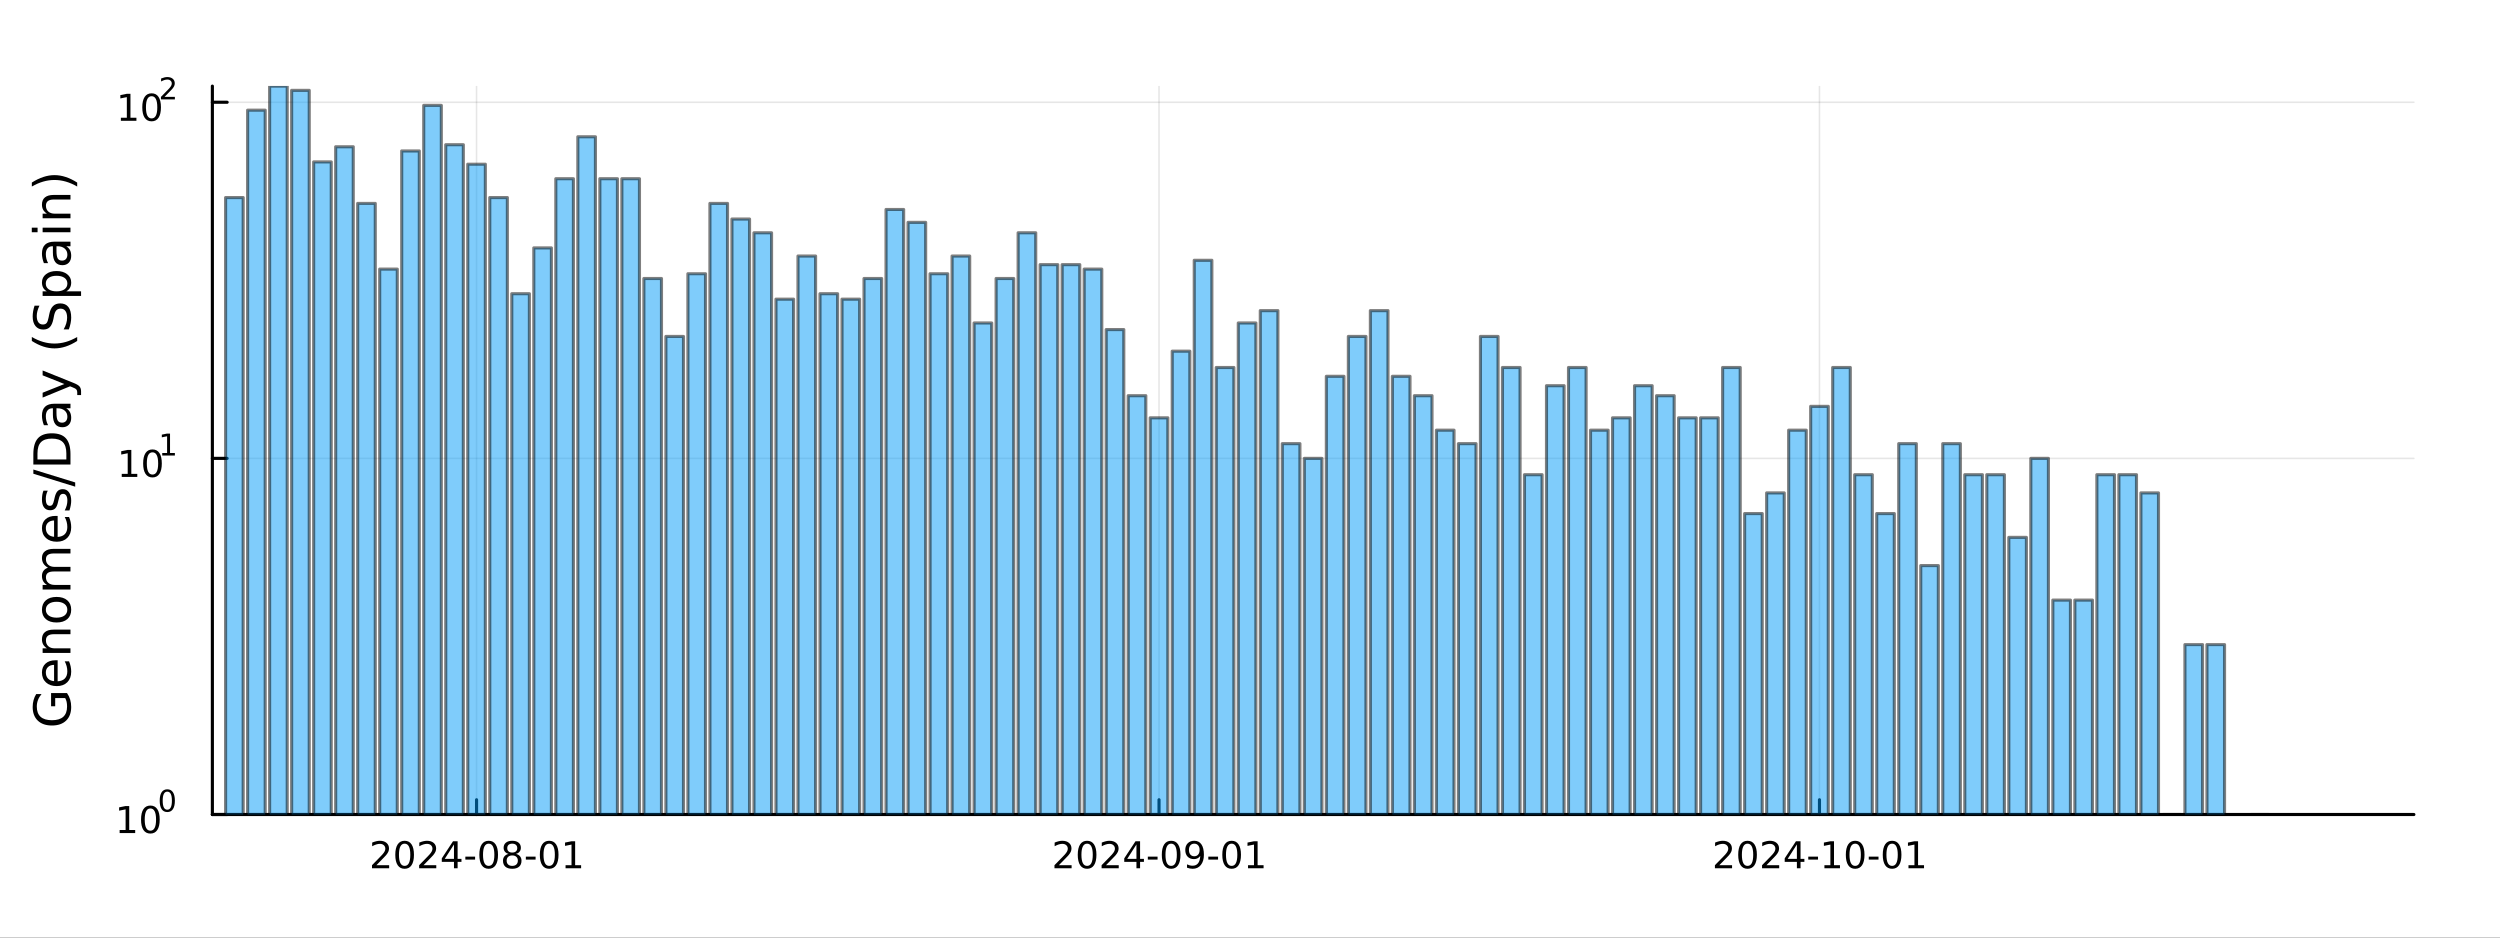 <?xml version="1.0" encoding="utf-8"?>
<svg xmlns="http://www.w3.org/2000/svg" xmlns:xlink="http://www.w3.org/1999/xlink" width="800" height="300" viewBox="0 0 3200 1200">
<rect x="0" y="0" width="3200" height="1200" fill="#333333" stroke="none"/>
<defs>
  <clipPath id="clip700">
    <rect x="0" y="0" width="3200" height="1200"/>
  </clipPath>
</defs>
<path clip-path="url(#clip700)" d="M0 1200 L3200 1200 L3200 0 L0 0  Z" fill="#ffffff" fill-rule="evenodd" fill-opacity="1"/>
<defs>
  <clipPath id="clip701">
    <rect x="640" y="0" width="2241" height="1200"/>
  </clipPath>
</defs>
<path clip-path="url(#clip700)" d="M271.839 1042.58 L3089.76 1042.58 L3089.76 110.236 L271.839 110.236  Z" fill="#ffffff" fill-rule="evenodd" fill-opacity="1"/>
<defs>
  <clipPath id="clip702">
    <rect x="271" y="110" width="2819" height="933"/>
  </clipPath>
</defs>
<polyline clip-path="url(#clip702)" style="stroke:#000000; stroke-linecap:round; stroke-linejoin:round; stroke-width:2; stroke-opacity:0.1; fill:none" points="609.99,1042.58 609.99,110.236 "/>
<polyline clip-path="url(#clip702)" style="stroke:#000000; stroke-linecap:round; stroke-linejoin:round; stroke-width:2; stroke-opacity:0.1; fill:none" points="1483.55,1042.58 1483.55,110.236 "/>
<polyline clip-path="url(#clip702)" style="stroke:#000000; stroke-linecap:round; stroke-linejoin:round; stroke-width:2; stroke-opacity:0.1; fill:none" points="2328.92,1042.58 2328.92,110.236 "/>
<polyline clip-path="url(#clip700)" style="stroke:#000000; stroke-linecap:round; stroke-linejoin:round; stroke-width:4; stroke-opacity:1; fill:none" points="271.839,1042.58 3089.76,1042.58 "/>
<polyline clip-path="url(#clip700)" style="stroke:#000000; stroke-linecap:round; stroke-linejoin:round; stroke-width:4; stroke-opacity:1; fill:none" points="609.99,1042.58 609.99,1023.68 "/>
<polyline clip-path="url(#clip700)" style="stroke:#000000; stroke-linecap:round; stroke-linejoin:round; stroke-width:4; stroke-opacity:1; fill:none" points="1483.55,1042.58 1483.55,1023.68 "/>
<polyline clip-path="url(#clip700)" style="stroke:#000000; stroke-linecap:round; stroke-linejoin:round; stroke-width:4; stroke-opacity:1; fill:none" points="2328.92,1042.58 2328.92,1023.68 "/>
<path clip-path="url(#clip700)" d="M481.785 1107.44 L498.104 1107.44 L498.104 1111.38 L476.16 1111.38 L476.16 1107.44 Q478.822 1104.69 483.405 1100.06 Q488.012 1095.4 489.192 1094.06 Q491.438 1091.54 492.317 1089.8 Q493.22 1088.04 493.22 1086.35 Q493.22 1083.6 491.276 1081.86 Q489.354 1080.13 486.252 1080.13 Q484.053 1080.13 481.6 1080.89 Q479.169 1081.65 476.391 1083.2 L476.391 1078.48 Q479.215 1077.35 481.669 1076.77 Q484.123 1076.19 486.16 1076.19 Q491.53 1076.19 494.725 1078.88 Q497.919 1081.56 497.919 1086.05 Q497.919 1088.18 497.109 1090.1 Q496.322 1092 494.215 1094.59 Q493.637 1095.26 490.535 1098.48 Q487.433 1101.68 481.785 1107.44 Z" fill="#000000" fill-rule="nonzero" fill-opacity="1" /><path clip-path="url(#clip700)" d="M517.919 1079.89 Q514.308 1079.89 512.479 1083.46 Q510.674 1087 510.674 1094.13 Q510.674 1101.24 512.479 1104.8 Q514.308 1108.34 517.919 1108.34 Q521.553 1108.34 523.359 1104.8 Q525.187 1101.24 525.187 1094.13 Q525.187 1087 523.359 1083.46 Q521.553 1079.89 517.919 1079.89 M517.919 1076.19 Q523.729 1076.19 526.785 1080.8 Q529.863 1085.38 529.863 1094.13 Q529.863 1102.86 526.785 1107.46 Q523.729 1112.05 517.919 1112.05 Q512.109 1112.05 509.03 1107.46 Q505.975 1102.86 505.975 1094.13 Q505.975 1085.38 509.03 1080.8 Q512.109 1076.19 517.919 1076.19 Z" fill="#000000" fill-rule="nonzero" fill-opacity="1" /><path clip-path="url(#clip700)" d="M542.109 1107.44 L558.428 1107.44 L558.428 1111.38 L536.484 1111.38 L536.484 1107.44 Q539.146 1104.69 543.729 1100.06 Q548.335 1095.4 549.516 1094.06 Q551.761 1091.54 552.641 1089.8 Q553.544 1088.04 553.544 1086.35 Q553.544 1083.6 551.599 1081.86 Q549.678 1080.13 546.576 1080.13 Q544.377 1080.13 541.923 1080.89 Q539.493 1081.65 536.715 1083.2 L536.715 1078.48 Q539.539 1077.35 541.993 1076.77 Q544.447 1076.19 546.484 1076.19 Q551.854 1076.19 555.048 1078.88 Q558.243 1081.56 558.243 1086.05 Q558.243 1088.18 557.433 1090.1 Q556.646 1092 554.539 1094.59 Q553.96 1095.26 550.859 1098.48 Q547.757 1101.68 542.109 1107.44 Z" fill="#000000" fill-rule="nonzero" fill-opacity="1" /><path clip-path="url(#clip700)" d="M581.09 1080.89 L569.284 1099.34 L581.09 1099.34 L581.09 1080.89 M579.863 1076.82 L585.743 1076.82 L585.743 1099.34 L590.673 1099.34 L590.673 1103.23 L585.743 1103.23 L585.743 1111.38 L581.09 1111.38 L581.09 1103.23 L565.488 1103.23 L565.488 1098.71 L579.863 1076.82 Z" fill="#000000" fill-rule="nonzero" fill-opacity="1" /><path clip-path="url(#clip700)" d="M595.65 1096.49 L608.127 1096.49 L608.127 1100.29 L595.65 1100.29 L595.65 1096.49 Z" fill="#000000" fill-rule="nonzero" fill-opacity="1" /><path clip-path="url(#clip700)" d="M625.511 1079.89 Q621.9 1079.89 620.071 1083.46 Q618.266 1087 618.266 1094.13 Q618.266 1101.24 620.071 1104.8 Q621.9 1108.34 625.511 1108.34 Q629.145 1108.34 630.951 1104.8 Q632.779 1101.24 632.779 1094.13 Q632.779 1087 630.951 1083.46 Q629.145 1079.89 625.511 1079.89 M625.511 1076.19 Q631.321 1076.19 634.377 1080.8 Q637.455 1085.38 637.455 1094.13 Q637.455 1102.86 634.377 1107.46 Q631.321 1112.05 625.511 1112.05 Q619.701 1112.05 616.622 1107.46 Q613.567 1102.86 613.567 1094.13 Q613.567 1085.38 616.622 1080.8 Q619.701 1076.19 625.511 1076.19 Z" fill="#000000" fill-rule="nonzero" fill-opacity="1" /><path clip-path="url(#clip700)" d="M655.673 1094.96 Q652.339 1094.96 650.418 1096.75 Q648.52 1098.53 648.52 1101.65 Q648.52 1104.78 650.418 1106.56 Q652.339 1108.34 655.673 1108.34 Q659.006 1108.34 660.927 1106.56 Q662.849 1104.76 662.849 1101.65 Q662.849 1098.53 660.927 1096.75 Q659.029 1094.96 655.673 1094.96 M650.997 1092.97 Q647.988 1092.23 646.298 1090.17 Q644.631 1088.11 644.631 1085.15 Q644.631 1081.01 647.571 1078.6 Q650.534 1076.19 655.673 1076.19 Q660.835 1076.19 663.775 1078.6 Q666.714 1081.01 666.714 1085.15 Q666.714 1088.11 665.025 1090.17 Q663.358 1092.23 660.372 1092.97 Q663.751 1093.76 665.626 1096.05 Q667.525 1098.34 667.525 1101.65 Q667.525 1106.68 664.446 1109.36 Q661.39 1112.05 655.673 1112.05 Q649.955 1112.05 646.877 1109.36 Q643.821 1106.68 643.821 1101.65 Q643.821 1098.34 645.719 1096.05 Q647.617 1093.76 650.997 1092.97 M649.284 1085.59 Q649.284 1088.27 650.951 1089.78 Q652.64 1091.28 655.673 1091.28 Q658.682 1091.28 660.372 1089.78 Q662.085 1088.27 662.085 1085.59 Q662.085 1082.9 660.372 1081.4 Q658.682 1079.89 655.673 1079.89 Q652.64 1079.89 650.951 1081.4 Q649.284 1082.9 649.284 1085.59 Z" fill="#000000" fill-rule="nonzero" fill-opacity="1" /><path clip-path="url(#clip700)" d="M673.08 1096.49 L685.557 1096.49 L685.557 1100.29 L673.08 1100.29 L673.08 1096.49 Z" fill="#000000" fill-rule="nonzero" fill-opacity="1" /><path clip-path="url(#clip700)" d="M702.941 1079.89 Q699.33 1079.89 697.501 1083.46 Q695.696 1087 695.696 1094.13 Q695.696 1101.24 697.501 1104.8 Q699.33 1108.34 702.941 1108.34 Q706.575 1108.34 708.381 1104.8 Q710.21 1101.24 710.21 1094.13 Q710.21 1087 708.381 1083.46 Q706.575 1079.89 702.941 1079.89 M702.941 1076.19 Q708.751 1076.19 711.807 1080.8 Q714.885 1085.38 714.885 1094.13 Q714.885 1102.86 711.807 1107.46 Q708.751 1112.05 702.941 1112.05 Q697.131 1112.05 694.052 1107.46 Q690.997 1102.86 690.997 1094.13 Q690.997 1085.38 694.052 1080.8 Q697.131 1076.19 702.941 1076.19 Z" fill="#000000" fill-rule="nonzero" fill-opacity="1" /><path clip-path="url(#clip700)" d="M723.913 1107.44 L731.552 1107.44 L731.552 1081.07 L723.242 1082.74 L723.242 1078.48 L731.506 1076.82 L736.182 1076.82 L736.182 1107.44 L743.82 1107.44 L743.82 1111.38 L723.913 1111.38 L723.913 1107.44 Z" fill="#000000" fill-rule="nonzero" fill-opacity="1" /><path clip-path="url(#clip700)" d="M1355.34 1107.44 L1371.66 1107.44 L1371.66 1111.38 L1349.72 1111.38 L1349.72 1107.44 Q1352.38 1104.69 1356.96 1100.06 Q1361.57 1095.4 1362.75 1094.06 Q1364.99 1091.54 1365.87 1089.8 Q1366.78 1088.04 1366.78 1086.35 Q1366.78 1083.6 1364.83 1081.86 Q1362.91 1080.13 1359.81 1080.13 Q1357.61 1080.13 1355.16 1080.89 Q1352.73 1081.65 1349.95 1083.2 L1349.95 1078.48 Q1352.77 1077.35 1355.23 1076.77 Q1357.68 1076.19 1359.72 1076.19 Q1365.09 1076.19 1368.28 1078.88 Q1371.48 1081.56 1371.48 1086.05 Q1371.48 1088.18 1370.67 1090.1 Q1369.88 1092 1367.77 1094.59 Q1367.19 1095.26 1364.09 1098.48 Q1360.99 1101.68 1355.34 1107.44 Z" fill="#000000" fill-rule="nonzero" fill-opacity="1" /><path clip-path="url(#clip700)" d="M1391.48 1079.89 Q1387.86 1079.89 1386.04 1083.46 Q1384.23 1087 1384.23 1094.13 Q1384.23 1101.24 1386.04 1104.8 Q1387.86 1108.34 1391.48 1108.34 Q1395.11 1108.34 1396.92 1104.8 Q1398.74 1101.24 1398.74 1094.13 Q1398.74 1087 1396.92 1083.46 Q1395.11 1079.89 1391.48 1079.89 M1391.48 1076.19 Q1397.29 1076.19 1400.34 1080.8 Q1403.42 1085.38 1403.42 1094.13 Q1403.42 1102.86 1400.34 1107.46 Q1397.29 1112.05 1391.48 1112.05 Q1385.67 1112.05 1382.59 1107.46 Q1379.53 1102.86 1379.53 1094.13 Q1379.53 1085.38 1382.59 1080.8 Q1385.67 1076.19 1391.48 1076.19 Z" fill="#000000" fill-rule="nonzero" fill-opacity="1" /><path clip-path="url(#clip700)" d="M1415.67 1107.44 L1431.98 1107.44 L1431.98 1111.38 L1410.04 1111.38 L1410.04 1107.44 Q1412.7 1104.69 1417.29 1100.06 Q1421.89 1095.4 1423.07 1094.06 Q1425.32 1091.54 1426.2 1089.8 Q1427.1 1088.04 1427.1 1086.35 Q1427.1 1083.6 1425.16 1081.86 Q1423.23 1080.13 1420.13 1080.13 Q1417.93 1080.13 1415.48 1080.89 Q1413.05 1081.65 1410.27 1083.2 L1410.27 1078.48 Q1413.1 1077.35 1415.55 1076.77 Q1418 1076.19 1420.04 1076.19 Q1425.41 1076.19 1428.6 1078.88 Q1431.8 1081.56 1431.8 1086.05 Q1431.8 1088.18 1430.99 1090.1 Q1430.2 1092 1428.1 1094.59 Q1427.52 1095.26 1424.42 1098.48 Q1421.31 1101.68 1415.67 1107.44 Z" fill="#000000" fill-rule="nonzero" fill-opacity="1" /><path clip-path="url(#clip700)" d="M1454.65 1080.89 L1442.84 1099.34 L1454.65 1099.34 L1454.65 1080.89 M1453.42 1076.82 L1459.3 1076.82 L1459.3 1099.34 L1464.23 1099.34 L1464.23 1103.23 L1459.3 1103.23 L1459.3 1111.38 L1454.65 1111.38 L1454.65 1103.23 L1439.04 1103.23 L1439.04 1098.71 L1453.42 1076.82 Z" fill="#000000" fill-rule="nonzero" fill-opacity="1" /><path clip-path="url(#clip700)" d="M1469.21 1096.49 L1481.68 1096.49 L1481.68 1100.29 L1469.21 1100.29 L1469.21 1096.49 Z" fill="#000000" fill-rule="nonzero" fill-opacity="1" /><path clip-path="url(#clip700)" d="M1499.07 1079.89 Q1495.46 1079.89 1493.63 1083.46 Q1491.82 1087 1491.82 1094.13 Q1491.82 1101.24 1493.63 1104.8 Q1495.46 1108.34 1499.07 1108.34 Q1502.7 1108.34 1504.51 1104.8 Q1506.34 1101.24 1506.34 1094.13 Q1506.34 1087 1504.51 1083.46 Q1502.7 1079.89 1499.07 1079.89 M1499.07 1076.19 Q1504.88 1076.19 1507.93 1080.8 Q1511.01 1085.38 1511.01 1094.13 Q1511.01 1102.86 1507.93 1107.46 Q1504.88 1112.05 1499.07 1112.05 Q1493.26 1112.05 1490.18 1107.46 Q1487.12 1102.86 1487.12 1094.13 Q1487.12 1085.38 1490.18 1080.8 Q1493.26 1076.19 1499.07 1076.19 Z" fill="#000000" fill-rule="nonzero" fill-opacity="1" /><path clip-path="url(#clip700)" d="M1519.37 1110.66 L1519.37 1106.4 Q1521.13 1107.23 1522.93 1107.67 Q1524.74 1108.11 1526.47 1108.11 Q1531.1 1108.11 1533.53 1105.01 Q1535.99 1101.89 1536.34 1095.54 Q1534.99 1097.53 1532.93 1098.6 Q1530.87 1099.66 1528.37 1099.66 Q1523.19 1099.66 1520.16 1096.54 Q1517.15 1093.39 1517.15 1087.95 Q1517.15 1082.63 1520.29 1079.41 Q1523.44 1076.19 1528.67 1076.19 Q1534.67 1076.19 1537.82 1080.8 Q1540.99 1085.38 1540.99 1094.13 Q1540.99 1102.3 1537.1 1107.19 Q1533.23 1112.05 1526.68 1112.05 Q1524.92 1112.05 1523.12 1111.7 Q1521.31 1111.35 1519.37 1110.66 M1528.67 1096.01 Q1531.82 1096.01 1533.65 1093.85 Q1535.5 1091.7 1535.5 1087.95 Q1535.5 1084.22 1533.65 1082.07 Q1531.82 1079.89 1528.67 1079.89 Q1525.53 1079.89 1523.67 1082.07 Q1521.85 1084.22 1521.85 1087.95 Q1521.85 1091.7 1523.67 1093.85 Q1525.53 1096.01 1528.67 1096.01 Z" fill="#000000" fill-rule="nonzero" fill-opacity="1" /><path clip-path="url(#clip700)" d="M1546.64 1096.49 L1559.11 1096.49 L1559.11 1100.29 L1546.64 1100.29 L1546.64 1096.49 Z" fill="#000000" fill-rule="nonzero" fill-opacity="1" /><path clip-path="url(#clip700)" d="M1576.5 1079.89 Q1572.89 1079.89 1571.06 1083.46 Q1569.25 1087 1569.25 1094.13 Q1569.25 1101.24 1571.06 1104.8 Q1572.89 1108.34 1576.5 1108.34 Q1580.13 1108.34 1581.94 1104.8 Q1583.77 1101.24 1583.77 1094.13 Q1583.77 1087 1581.94 1083.46 Q1580.13 1079.89 1576.5 1079.89 M1576.5 1076.19 Q1582.31 1076.19 1585.36 1080.8 Q1588.44 1085.38 1588.44 1094.13 Q1588.44 1102.86 1585.36 1107.46 Q1582.31 1112.05 1576.5 1112.05 Q1570.69 1112.05 1567.61 1107.46 Q1564.55 1102.86 1564.55 1094.13 Q1564.55 1085.38 1567.61 1080.8 Q1570.69 1076.19 1576.5 1076.19 Z" fill="#000000" fill-rule="nonzero" fill-opacity="1" /><path clip-path="url(#clip700)" d="M1597.47 1107.44 L1605.11 1107.44 L1605.11 1081.07 L1596.8 1082.74 L1596.8 1078.48 L1605.06 1076.82 L1609.74 1076.82 L1609.74 1107.44 L1617.38 1107.44 L1617.38 1111.38 L1597.47 1111.38 L1597.47 1107.44 Z" fill="#000000" fill-rule="nonzero" fill-opacity="1" /><path clip-path="url(#clip700)" d="M2200.72 1107.44 L2217.04 1107.44 L2217.04 1111.38 L2195.09 1111.38 L2195.09 1107.44 Q2197.76 1104.69 2202.34 1100.06 Q2206.95 1095.4 2208.13 1094.06 Q2210.37 1091.54 2211.25 1089.8 Q2212.15 1088.04 2212.15 1086.35 Q2212.15 1083.6 2210.21 1081.86 Q2208.29 1080.13 2205.19 1080.13 Q2202.99 1080.13 2200.53 1080.89 Q2198.1 1081.65 2195.33 1083.2 L2195.33 1078.48 Q2198.15 1077.35 2200.6 1076.77 Q2203.06 1076.19 2205.09 1076.19 Q2210.46 1076.19 2213.66 1078.88 Q2216.85 1081.56 2216.85 1086.05 Q2216.85 1088.18 2216.04 1090.1 Q2215.26 1092 2213.15 1094.59 Q2212.57 1095.26 2209.47 1098.48 Q2206.37 1101.68 2200.72 1107.44 Z" fill="#000000" fill-rule="nonzero" fill-opacity="1" /><path clip-path="url(#clip700)" d="M2236.85 1079.89 Q2233.24 1079.89 2231.41 1083.46 Q2229.61 1087 2229.61 1094.13 Q2229.61 1101.24 2231.41 1104.8 Q2233.24 1108.34 2236.85 1108.34 Q2240.49 1108.34 2242.29 1104.8 Q2244.12 1101.24 2244.12 1094.13 Q2244.12 1087 2242.29 1083.46 Q2240.49 1079.89 2236.85 1079.89 M2236.85 1076.19 Q2242.66 1076.19 2245.72 1080.8 Q2248.8 1085.38 2248.8 1094.13 Q2248.8 1102.86 2245.72 1107.46 Q2242.66 1112.05 2236.85 1112.05 Q2231.04 1112.05 2227.96 1107.46 Q2224.91 1102.86 2224.91 1094.13 Q2224.91 1085.38 2227.96 1080.8 Q2231.04 1076.19 2236.85 1076.19 Z" fill="#000000" fill-rule="nonzero" fill-opacity="1" /><path clip-path="url(#clip700)" d="M2261.04 1107.44 L2277.36 1107.44 L2277.36 1111.38 L2255.42 1111.38 L2255.42 1107.44 Q2258.08 1104.69 2262.66 1100.06 Q2267.27 1095.4 2268.45 1094.06 Q2270.7 1091.54 2271.57 1089.8 Q2272.48 1088.04 2272.48 1086.35 Q2272.48 1083.6 2270.53 1081.86 Q2268.61 1080.13 2265.51 1080.13 Q2263.31 1080.13 2260.86 1080.89 Q2258.43 1081.65 2255.65 1083.2 L2255.65 1078.48 Q2258.47 1077.35 2260.93 1076.77 Q2263.38 1076.19 2265.42 1076.19 Q2270.79 1076.19 2273.98 1078.88 Q2277.18 1081.56 2277.18 1086.05 Q2277.18 1088.18 2276.37 1090.1 Q2275.58 1092 2273.47 1094.59 Q2272.89 1095.26 2269.79 1098.48 Q2266.69 1101.68 2261.04 1107.44 Z" fill="#000000" fill-rule="nonzero" fill-opacity="1" /><path clip-path="url(#clip700)" d="M2300.02 1080.89 L2288.22 1099.34 L2300.02 1099.34 L2300.02 1080.89 M2298.8 1076.82 L2304.68 1076.82 L2304.68 1099.34 L2309.61 1099.34 L2309.61 1103.23 L2304.68 1103.23 L2304.68 1111.38 L2300.02 1111.38 L2300.02 1103.23 L2284.42 1103.23 L2284.42 1098.71 L2298.8 1076.82 Z" fill="#000000" fill-rule="nonzero" fill-opacity="1" /><path clip-path="url(#clip700)" d="M2314.58 1096.49 L2327.06 1096.49 L2327.06 1100.29 L2314.58 1100.29 L2314.58 1096.49 Z" fill="#000000" fill-rule="nonzero" fill-opacity="1" /><path clip-path="url(#clip700)" d="M2335.26 1107.44 L2342.89 1107.44 L2342.89 1081.07 L2334.58 1082.74 L2334.58 1078.48 L2342.85 1076.82 L2347.52 1076.82 L2347.52 1107.44 L2355.16 1107.44 L2355.16 1111.38 L2335.26 1111.38 L2335.26 1107.44 Z" fill="#000000" fill-rule="nonzero" fill-opacity="1" /><path clip-path="url(#clip700)" d="M2374.61 1079.89 Q2371 1079.89 2369.17 1083.46 Q2367.36 1087 2367.36 1094.13 Q2367.36 1101.24 2369.17 1104.8 Q2371 1108.34 2374.61 1108.34 Q2378.24 1108.34 2380.05 1104.8 Q2381.88 1101.24 2381.88 1094.13 Q2381.88 1087 2380.05 1083.46 Q2378.24 1079.89 2374.61 1079.89 M2374.61 1076.19 Q2380.42 1076.19 2383.47 1080.8 Q2386.55 1085.38 2386.55 1094.13 Q2386.55 1102.86 2383.47 1107.46 Q2380.42 1112.05 2374.61 1112.05 Q2368.8 1112.05 2365.72 1107.46 Q2362.66 1102.86 2362.66 1094.13 Q2362.66 1085.38 2365.72 1080.8 Q2368.8 1076.19 2374.61 1076.19 Z" fill="#000000" fill-rule="nonzero" fill-opacity="1" /><path clip-path="url(#clip700)" d="M2392.01 1096.49 L2404.49 1096.49 L2404.49 1100.29 L2392.01 1100.29 L2392.01 1096.49 Z" fill="#000000" fill-rule="nonzero" fill-opacity="1" /><path clip-path="url(#clip700)" d="M2421.88 1079.89 Q2418.26 1079.89 2416.44 1083.46 Q2414.63 1087 2414.63 1094.13 Q2414.63 1101.24 2416.44 1104.8 Q2418.26 1108.34 2421.88 1108.34 Q2425.51 1108.34 2427.31 1104.8 Q2429.14 1101.24 2429.14 1094.13 Q2429.14 1087 2427.31 1083.46 Q2425.51 1079.89 2421.88 1079.89 M2421.88 1076.19 Q2427.69 1076.19 2430.74 1080.8 Q2433.82 1085.38 2433.82 1094.13 Q2433.82 1102.86 2430.74 1107.46 Q2427.69 1112.05 2421.88 1112.05 Q2416.06 1112.05 2412.99 1107.46 Q2409.93 1102.86 2409.93 1094.13 Q2409.93 1085.38 2412.99 1080.8 Q2416.06 1076.19 2421.88 1076.19 Z" fill="#000000" fill-rule="nonzero" fill-opacity="1" /><path clip-path="url(#clip700)" d="M2442.85 1107.44 L2450.49 1107.44 L2450.49 1081.07 L2442.18 1082.74 L2442.18 1078.48 L2450.44 1076.82 L2455.12 1076.82 L2455.12 1107.44 L2462.75 1107.44 L2462.75 1111.38 L2442.85 1111.38 L2442.85 1107.44 Z" fill="#000000" fill-rule="nonzero" fill-opacity="1" /><polyline clip-path="url(#clip702)" style="stroke:#000000; stroke-linecap:round; stroke-linejoin:round; stroke-width:2; stroke-opacity:0.1; fill:none" points="271.839,1042.58 3089.76,1042.58 "/>
<polyline clip-path="url(#clip702)" style="stroke:#000000; stroke-linecap:round; stroke-linejoin:round; stroke-width:2; stroke-opacity:0.1; fill:none" points="271.839,586.736 3089.76,586.736 "/>
<polyline clip-path="url(#clip702)" style="stroke:#000000; stroke-linecap:round; stroke-linejoin:round; stroke-width:2; stroke-opacity:0.1; fill:none" points="271.839,130.896 3089.76,130.896 "/>
<polyline clip-path="url(#clip700)" style="stroke:#000000; stroke-linecap:round; stroke-linejoin:round; stroke-width:4; stroke-opacity:1; fill:none" points="271.839,1042.58 271.839,110.236 "/>
<polyline clip-path="url(#clip700)" style="stroke:#000000; stroke-linecap:round; stroke-linejoin:round; stroke-width:4; stroke-opacity:1; fill:none" points="271.839,1042.58 290.737,1042.58 "/>
<polyline clip-path="url(#clip700)" style="stroke:#000000; stroke-linecap:round; stroke-linejoin:round; stroke-width:4; stroke-opacity:1; fill:none" points="271.839,586.736 290.737,586.736 "/>
<polyline clip-path="url(#clip700)" style="stroke:#000000; stroke-linecap:round; stroke-linejoin:round; stroke-width:4; stroke-opacity:1; fill:none" points="271.839,130.896 290.737,130.896 "/>
<path clip-path="url(#clip700)" d="M153.134 1062.37 L160.772 1062.37 L160.772 1036 L152.462 1037.67 L152.462 1033.41 L160.726 1031.74 L165.402 1031.74 L165.402 1062.37 L173.041 1062.37 L173.041 1066.3 L153.134 1066.3 L153.134 1062.37 Z" fill="#000000" fill-rule="nonzero" fill-opacity="1" /><path clip-path="url(#clip700)" d="M192.485 1034.82 Q188.874 1034.82 187.045 1038.39 Q185.24 1041.93 185.24 1049.06 Q185.24 1056.16 187.045 1059.73 Q188.874 1063.27 192.485 1063.27 Q196.119 1063.27 197.925 1059.73 Q199.754 1056.16 199.754 1049.06 Q199.754 1041.93 197.925 1038.39 Q196.119 1034.82 192.485 1034.82 M192.485 1031.12 Q198.295 1031.12 201.351 1035.72 Q204.43 1040.31 204.43 1049.06 Q204.43 1057.78 201.351 1062.39 Q198.295 1066.97 192.485 1066.97 Q186.675 1066.97 183.596 1062.39 Q180.541 1057.78 180.541 1049.06 Q180.541 1040.31 183.596 1035.72 Q186.675 1031.12 192.485 1031.12 Z" fill="#000000" fill-rule="nonzero" fill-opacity="1" /><path clip-path="url(#clip700)" d="M214.134 1013.31 Q211.2 1013.31 209.715 1016.21 Q208.248 1019.09 208.248 1024.88 Q208.248 1030.66 209.715 1033.55 Q211.2 1036.43 214.134 1036.43 Q217.087 1036.43 218.554 1033.55 Q220.04 1030.66 220.04 1024.88 Q220.04 1019.09 218.554 1016.21 Q217.087 1013.31 214.134 1013.31 M214.134 1010.31 Q218.855 1010.31 221.338 1014.05 Q223.839 1017.77 223.839 1024.88 Q223.839 1031.97 221.338 1035.71 Q218.855 1039.44 214.134 1039.44 Q209.414 1039.44 206.912 1035.71 Q204.43 1031.97 204.43 1024.88 Q204.43 1017.77 206.912 1014.05 Q209.414 1010.31 214.134 1010.31 Z" fill="#000000" fill-rule="nonzero" fill-opacity="1" /><path clip-path="url(#clip700)" d="M155.823 606.528 L163.462 606.528 L163.462 580.163 L155.152 581.829 L155.152 577.57 L163.416 575.904 L168.092 575.904 L168.092 606.528 L175.73 606.528 L175.73 610.464 L155.823 610.464 L155.823 606.528 Z" fill="#000000" fill-rule="nonzero" fill-opacity="1" /><path clip-path="url(#clip700)" d="M195.175 578.982 Q191.564 578.982 189.735 582.547 Q187.929 586.089 187.929 593.218 Q187.929 600.325 189.735 603.89 Q191.564 607.431 195.175 607.431 Q198.809 607.431 200.615 603.89 Q202.443 600.325 202.443 593.218 Q202.443 586.089 200.615 582.547 Q198.809 578.982 195.175 578.982 M195.175 575.279 Q200.985 575.279 204.04 579.885 Q207.119 584.468 207.119 593.218 Q207.119 601.945 204.04 606.552 Q200.985 611.135 195.175 611.135 Q189.365 611.135 186.286 606.552 Q183.23 601.945 183.23 593.218 Q183.23 584.468 186.286 579.885 Q189.365 575.279 195.175 575.279 Z" fill="#000000" fill-rule="nonzero" fill-opacity="1" /><path clip-path="url(#clip700)" d="M207.665 579.856 L213.871 579.856 L213.871 558.434 L207.119 559.788 L207.119 556.327 L213.833 554.973 L217.633 554.973 L217.633 579.856 L223.839 579.856 L223.839 583.053 L207.665 583.053 L207.665 579.856 Z" fill="#000000" fill-rule="nonzero" fill-opacity="1" /><path clip-path="url(#clip700)" d="M154.713 150.689 L162.352 150.689 L162.352 124.323 L154.042 125.99 L154.042 121.73 L162.306 120.064 L166.982 120.064 L166.982 150.689 L174.621 150.689 L174.621 154.624 L154.713 154.624 L154.713 150.689 Z" fill="#000000" fill-rule="nonzero" fill-opacity="1" /><path clip-path="url(#clip700)" d="M194.065 123.143 Q190.454 123.143 188.625 126.707 Q186.82 130.249 186.82 137.379 Q186.82 144.485 188.625 148.05 Q190.454 151.591 194.065 151.591 Q197.699 151.591 199.505 148.05 Q201.334 144.485 201.334 137.379 Q201.334 130.249 199.505 126.707 Q197.699 123.143 194.065 123.143 M194.065 119.439 Q199.875 119.439 202.931 124.045 Q206.009 128.629 206.009 137.379 Q206.009 146.105 202.931 150.712 Q199.875 155.295 194.065 155.295 Q188.255 155.295 185.176 150.712 Q182.121 146.105 182.121 137.379 Q182.121 128.629 185.176 124.045 Q188.255 119.439 194.065 119.439 Z" fill="#000000" fill-rule="nonzero" fill-opacity="1" /><path clip-path="url(#clip700)" d="M210.58 124.016 L223.839 124.016 L223.839 127.213 L206.009 127.213 L206.009 124.016 Q208.172 121.778 211.896 118.016 Q215.639 114.236 216.598 113.145 Q218.423 111.095 219.137 109.685 Q219.871 108.255 219.871 106.882 Q219.871 104.644 218.291 103.234 Q216.73 101.823 214.21 101.823 Q212.423 101.823 210.429 102.444 Q208.454 103.064 206.198 104.324 L206.198 100.488 Q208.492 99.566 210.486 99.096 Q212.479 98.626 214.134 98.626 Q218.498 98.626 221.093 100.807 Q223.689 102.989 223.689 106.638 Q223.689 108.368 223.03 109.929 Q222.391 111.471 220.68 113.578 Q220.209 114.123 217.689 116.738 Q215.169 119.333 210.58 124.016 Z" fill="#000000" fill-rule="nonzero" fill-opacity="1" /><path clip-path="url(#clip700)" d="M83.427 893.514 L70.664 893.514 L70.664 904.017 L65.38 904.017 L65.38 887.148 L85.782 887.148 Q88.424 890.872 89.793 895.36 Q91.129 899.848 91.129 904.94 Q91.129 916.08 84.636 922.382 Q78.111 928.652 66.494 928.652 Q54.845 928.652 48.352 922.382 Q41.827 916.08 41.827 904.94 Q41.827 900.293 42.973 896.124 Q44.119 891.922 46.347 888.389 L53.19 888.389 Q50.166 891.954 48.638 895.964 Q47.11 899.975 47.11 904.399 Q47.11 913.12 51.98 917.512 Q56.85 921.873 66.494 921.873 Q76.106 921.873 80.976 917.512 Q85.846 913.12 85.846 904.399 Q85.846 900.993 85.273 898.32 Q84.668 895.646 83.427 893.514 Z" fill="#000000" fill-rule="nonzero" fill-opacity="1" /><path clip-path="url(#clip700)" d="M70.918 845.166 L73.783 845.166 L73.783 872.093 Q79.83 871.711 83.013 868.465 Q86.164 865.186 86.164 859.362 Q86.164 855.988 85.337 852.837 Q84.509 849.654 82.854 846.535 L88.392 846.535 Q89.729 849.686 90.429 852.996 Q91.129 856.306 91.129 859.712 Q91.129 868.242 86.164 873.239 Q81.199 878.204 72.732 878.204 Q63.98 878.204 58.855 873.494 Q53.699 868.751 53.699 860.73 Q53.699 853.537 58.346 849.367 Q62.961 845.166 70.918 845.166 M69.2 851.023 Q64.393 851.086 61.529 853.728 Q58.664 856.338 58.664 860.667 Q58.664 865.568 61.433 868.528 Q64.202 871.456 69.231 871.902 L69.2 851.023 Z" fill="#000000" fill-rule="nonzero" fill-opacity="1" /><path clip-path="url(#clip700)" d="M68.69 805.922 L90.206 805.922 L90.206 811.778 L68.881 811.778 Q63.82 811.778 61.306 813.751 Q58.791 815.725 58.791 819.671 Q58.791 824.414 61.815 827.151 Q64.839 829.888 70.059 829.888 L90.206 829.888 L90.206 835.777 L54.558 835.777 L54.558 829.888 L60.096 829.888 Q56.882 827.788 55.29 824.955 Q53.699 822.09 53.699 818.366 Q53.699 812.224 57.518 809.073 Q61.306 805.922 68.69 805.922 Z" fill="#000000" fill-rule="nonzero" fill-opacity="1" /><path clip-path="url(#clip700)" d="M58.664 780.427 Q58.664 785.138 62.356 787.875 Q66.017 790.612 72.414 790.612 Q78.812 790.612 82.504 787.907 Q86.164 785.169 86.164 780.427 Q86.164 775.748 82.472 773.011 Q78.78 770.274 72.414 770.274 Q66.08 770.274 62.388 773.011 Q58.664 775.748 58.664 780.427 M53.699 780.427 Q53.699 772.788 58.664 768.428 Q63.63 764.067 72.414 764.067 Q81.167 764.067 86.164 768.428 Q91.129 772.788 91.129 780.427 Q91.129 788.098 86.164 792.458 Q81.167 796.787 72.414 796.787 Q63.63 796.787 58.664 792.458 Q53.699 788.098 53.699 780.427 Z" fill="#000000" fill-rule="nonzero" fill-opacity="1" /><path clip-path="url(#clip700)" d="M61.401 726.605 Q57.455 724.409 55.577 721.353 Q53.699 718.298 53.699 714.16 Q53.699 708.59 57.614 705.566 Q61.497 702.542 68.69 702.542 L90.206 702.542 L90.206 708.431 L68.881 708.431 Q63.757 708.431 61.274 710.245 Q58.791 712.059 58.791 715.783 Q58.791 720.335 61.815 722.976 Q64.839 725.618 70.059 725.618 L90.206 725.618 L90.206 731.506 L68.881 731.506 Q63.725 731.506 61.274 733.321 Q58.791 735.135 58.791 738.922 Q58.791 743.41 61.847 746.052 Q64.871 748.694 70.059 748.694 L90.206 748.694 L90.206 754.582 L54.558 754.582 L54.558 748.694 L60.096 748.694 Q56.818 746.689 55.259 743.888 Q53.699 741.087 53.699 737.236 Q53.699 733.352 55.672 730.647 Q57.646 727.91 61.401 726.605 Z" fill="#000000" fill-rule="nonzero" fill-opacity="1" /><path clip-path="url(#clip700)" d="M70.918 660.37 L73.783 660.37 L73.783 687.297 Q79.83 686.915 83.013 683.668 Q86.164 680.39 86.164 674.565 Q86.164 671.191 85.337 668.04 Q84.509 664.857 82.854 661.738 L88.392 661.738 Q89.729 664.889 90.429 668.199 Q91.129 671.51 91.129 674.915 Q91.129 683.445 86.164 688.442 Q81.199 693.408 72.732 693.408 Q63.98 693.408 58.855 688.697 Q53.699 683.955 53.699 675.934 Q53.699 668.741 58.346 664.571 Q62.961 660.37 70.918 660.37 M69.2 666.226 Q64.393 666.29 61.529 668.932 Q58.664 671.541 58.664 675.87 Q58.664 680.772 61.433 683.732 Q64.202 686.66 69.231 687.106 L69.2 666.226 Z" fill="#000000" fill-rule="nonzero" fill-opacity="1" /><path clip-path="url(#clip700)" d="M55.609 628.032 L61.147 628.032 Q59.874 630.514 59.237 633.188 Q58.601 635.862 58.601 638.726 Q58.601 643.087 59.937 645.283 Q61.274 647.447 63.948 647.447 Q65.985 647.447 67.162 645.888 Q68.308 644.328 69.359 639.617 L69.804 637.612 Q71.141 631.374 73.592 628.764 Q76.011 626.122 80.371 626.122 Q85.337 626.122 88.233 630.069 Q91.129 633.984 91.129 640.859 Q91.129 643.723 90.556 646.843 Q90.015 649.93 88.901 653.367 L82.854 653.367 Q84.541 650.121 85.4 646.97 Q86.228 643.819 86.228 640.731 Q86.228 636.594 84.827 634.366 Q83.395 632.138 80.817 632.138 Q78.43 632.138 77.157 633.761 Q75.883 635.352 74.706 640.795 L74.228 642.832 Q73.082 648.275 70.727 650.694 Q68.34 653.113 64.202 653.113 Q59.173 653.113 56.436 649.548 Q53.699 645.983 53.699 639.426 Q53.699 636.18 54.176 633.315 Q54.654 630.451 55.609 628.032 Z" fill="#000000" fill-rule="nonzero" fill-opacity="1" /><path clip-path="url(#clip700)" d="M42.686 606.388 L42.686 600.978 L96.254 617.528 L96.254 622.939 L42.686 606.388 Z" fill="#000000" fill-rule="nonzero" fill-opacity="1" /><path clip-path="url(#clip700)" d="M47.97 588.151 L84.923 588.151 L84.923 580.385 Q84.923 570.55 80.467 565.998 Q76.011 561.415 66.398 561.415 Q56.85 561.415 52.426 565.998 Q47.97 570.55 47.97 580.385 L47.97 588.151 M42.686 594.58 L42.686 581.371 Q42.686 567.558 48.447 561.096 Q54.176 554.635 66.398 554.635 Q78.684 554.635 84.445 561.128 Q90.206 567.621 90.206 581.371 L90.206 594.58 L42.686 594.58 Z" fill="#000000" fill-rule="nonzero" fill-opacity="1" /><path clip-path="url(#clip700)" d="M72.287 528.44 Q72.287 535.538 73.91 538.275 Q75.533 541.013 79.448 541.013 Q82.567 541.013 84.413 538.976 Q86.228 536.907 86.228 533.374 Q86.228 528.504 82.79 525.576 Q79.321 522.616 73.592 522.616 L72.287 522.616 L72.287 528.44 M69.868 516.759 L90.206 516.759 L90.206 522.616 L84.795 522.616 Q88.042 524.621 89.602 527.613 Q91.129 530.605 91.129 534.933 Q91.129 540.408 88.074 543.654 Q84.986 546.869 79.83 546.869 Q73.815 546.869 70.759 542.859 Q67.704 538.816 67.704 530.828 L67.704 522.616 L67.131 522.616 Q63.088 522.616 60.892 525.289 Q58.664 527.931 58.664 532.737 Q58.664 535.793 59.396 538.689 Q60.128 541.586 61.592 544.259 L56.182 544.259 Q54.94 541.044 54.336 538.021 Q53.699 534.997 53.699 532.132 Q53.699 524.398 57.709 520.579 Q61.72 516.759 69.868 516.759 Z" fill="#000000" fill-rule="nonzero" fill-opacity="1" /><path clip-path="url(#clip700)" d="M93.516 489.864 Q99.882 492.347 101.824 494.702 Q103.765 497.057 103.765 501.004 L103.765 505.683 L98.864 505.683 L98.864 502.246 Q98.864 499.827 97.718 498.49 Q96.572 497.153 92.307 495.53 L89.633 494.479 L54.558 508.898 L54.558 502.691 L82.44 491.551 L54.558 480.411 L54.558 474.205 L93.516 489.864 Z" fill="#000000" fill-rule="nonzero" fill-opacity="1" /><path clip-path="url(#clip700)" d="M40.745 431.332 Q48.065 435.597 55.227 437.665 Q62.388 439.734 69.74 439.734 Q77.093 439.734 84.318 437.665 Q91.511 435.565 98.8 431.332 L98.8 436.424 Q91.32 441.198 84.095 443.586 Q76.87 445.941 69.74 445.941 Q62.643 445.941 55.45 443.586 Q48.256 441.23 40.745 436.424 L40.745 431.332 Z" fill="#000000" fill-rule="nonzero" fill-opacity="1" /><path clip-path="url(#clip700)" d="M44.246 391.228 L50.516 391.228 Q48.766 394.888 47.906 398.134 Q47.047 401.381 47.047 404.405 Q47.047 409.656 49.084 412.521 Q51.121 415.354 54.877 415.354 Q58.028 415.354 59.651 413.476 Q61.242 411.566 62.229 406.282 L63.025 402.399 Q64.393 395.206 67.863 391.8 Q71.3 388.363 77.093 388.363 Q84 388.363 87.564 393.01 Q91.129 397.625 91.129 406.569 Q91.129 409.943 90.365 413.762 Q89.602 417.55 88.106 421.624 L81.485 421.624 Q83.681 417.709 84.795 413.953 Q85.909 410.197 85.909 406.569 Q85.909 401.063 83.745 398.071 Q81.581 395.079 77.57 395.079 Q74.069 395.079 72.096 397.243 Q70.123 399.376 69.136 404.277 L68.372 408.192 Q66.94 415.385 63.884 418.6 Q60.828 421.815 55.386 421.815 Q49.084 421.815 45.455 417.391 Q41.827 412.935 41.827 405.137 Q41.827 401.795 42.432 398.325 Q43.036 394.856 44.246 391.228 Z" fill="#000000" fill-rule="nonzero" fill-opacity="1" /><path clip-path="url(#clip700)" d="M84.859 372.926 L103.765 372.926 L103.765 378.814 L54.558 378.814 L54.558 372.926 L59.969 372.926 Q56.786 371.08 55.259 368.279 Q53.699 365.446 53.699 361.532 Q53.699 355.039 58.855 350.996 Q64.011 346.922 72.414 346.922 Q80.817 346.922 85.973 350.996 Q91.129 355.039 91.129 361.532 Q91.129 365.446 89.602 368.279 Q88.042 371.08 84.859 372.926 M72.414 353.002 Q65.953 353.002 62.293 355.675 Q58.601 358.317 58.601 362.964 Q58.601 367.611 62.293 370.284 Q65.953 372.926 72.414 372.926 Q78.875 372.926 82.567 370.284 Q86.228 367.611 86.228 362.964 Q86.228 358.317 82.567 355.675 Q78.875 353.002 72.414 353.002 Z" fill="#000000" fill-rule="nonzero" fill-opacity="1" /><path clip-path="url(#clip700)" d="M72.287 321.014 Q72.287 328.112 73.91 330.849 Q75.533 333.586 79.448 333.586 Q82.567 333.586 84.413 331.549 Q86.228 329.48 86.228 325.947 Q86.228 321.077 82.79 318.149 Q79.321 315.189 73.592 315.189 L72.287 315.189 L72.287 321.014 M69.868 309.333 L90.206 309.333 L90.206 315.189 L84.795 315.189 Q88.042 317.194 89.602 320.186 Q91.129 323.178 91.129 327.507 Q91.129 332.981 88.074 336.228 Q84.986 339.443 79.83 339.443 Q73.815 339.443 70.759 335.432 Q67.704 331.39 67.704 323.401 L67.704 315.189 L67.131 315.189 Q63.088 315.189 60.892 317.863 Q58.664 320.505 58.664 325.311 Q58.664 328.366 59.396 331.263 Q60.128 334.159 61.592 336.833 L56.182 336.833 Q54.94 333.618 54.336 330.594 Q53.699 327.571 53.699 324.706 Q53.699 316.972 57.709 313.152 Q61.72 309.333 69.868 309.333 Z" fill="#000000" fill-rule="nonzero" fill-opacity="1" /><path clip-path="url(#clip700)" d="M54.558 297.27 L54.558 291.413 L90.206 291.413 L90.206 297.27 L54.558 297.27 M40.681 297.27 L40.681 291.413 L48.097 291.413 L48.097 297.27 L40.681 297.27 Z" fill="#000000" fill-rule="nonzero" fill-opacity="1" /><path clip-path="url(#clip700)" d="M68.69 249.527 L90.206 249.527 L90.206 255.383 L68.881 255.383 Q63.82 255.383 61.306 257.357 Q58.791 259.33 58.791 263.277 Q58.791 268.019 61.815 270.757 Q64.839 273.494 70.059 273.494 L90.206 273.494 L90.206 279.382 L54.558 279.382 L54.558 273.494 L60.096 273.494 Q56.882 271.393 55.29 268.56 Q53.699 265.696 53.699 261.972 Q53.699 255.829 57.518 252.678 Q61.306 249.527 68.69 249.527 Z" fill="#000000" fill-rule="nonzero" fill-opacity="1" /><path clip-path="url(#clip700)" d="M40.745 238.769 L40.745 233.676 Q48.256 228.902 55.45 226.547 Q62.643 224.16 69.74 224.16 Q76.87 224.16 84.095 226.547 Q91.32 228.902 98.8 233.676 L98.8 238.769 Q91.511 234.536 84.318 232.467 Q77.093 230.366 69.74 230.366 Q62.388 230.366 55.227 232.467 Q48.065 234.536 40.745 238.769 Z" fill="#000000" fill-rule="nonzero" fill-opacity="1" /><path clip-path="url(#clip702)" d="M288.747 252.882 L288.747 1042.58 L311.29 1042.58 L311.29 252.882 L288.747 252.882 L288.747 252.882  Z" fill="#009af9" fill-rule="evenodd" fill-opacity="0.5"/>
<polyline clip-path="url(#clip702)" style="stroke:#000000; stroke-linecap:round; stroke-linejoin:round; stroke-width:4; stroke-opacity:0.5; fill:none" points="288.747,252.882 288.747,1042.58 311.29,1042.58 311.29,252.882 288.747,252.882 "/>
<path clip-path="url(#clip702)" d="M316.926 141.051 L316.926 1042.58 L339.469 1042.58 L339.469 141.051 L316.926 141.051 L316.926 141.051  Z" fill="#009af9" fill-rule="evenodd" fill-opacity="0.5"/>
<polyline clip-path="url(#clip702)" style="stroke:#000000; stroke-linecap:round; stroke-linejoin:round; stroke-width:4; stroke-opacity:0.5; fill:none" points="316.926,141.051 316.926,1042.58 339.469,1042.58 339.469,141.051 316.926,141.051 "/>
<path clip-path="url(#clip702)" d="M345.105 110.236 L345.105 1042.58 L367.649 1042.58 L367.649 110.236 L345.105 110.236 L345.105 110.236  Z" fill="#009af9" fill-rule="evenodd" fill-opacity="0.5"/>
<polyline clip-path="url(#clip702)" style="stroke:#000000; stroke-linecap:round; stroke-linejoin:round; stroke-width:4; stroke-opacity:0.5; fill:none" points="345.105,110.236 345.105,1042.58 367.649,1042.58 367.649,110.236 345.105,110.236 "/>
<path clip-path="url(#clip702)" d="M373.285 115.66 L373.285 1042.58 L395.828 1042.58 L395.828 115.66 L373.285 115.66 L373.285 115.66  Z" fill="#009af9" fill-rule="evenodd" fill-opacity="0.5"/>
<polyline clip-path="url(#clip702)" style="stroke:#000000; stroke-linecap:round; stroke-linejoin:round; stroke-width:4; stroke-opacity:0.5; fill:none" points="373.285,115.66 373.285,1042.58 395.828,1042.58 395.828,115.66 373.285,115.66 "/>
<path clip-path="url(#clip702)" d="M401.464 207.245 L401.464 1042.58 L424.007 1042.58 L424.007 207.245 L401.464 207.245 L401.464 207.245  Z" fill="#009af9" fill-rule="evenodd" fill-opacity="0.5"/>
<polyline clip-path="url(#clip702)" style="stroke:#000000; stroke-linecap:round; stroke-linejoin:round; stroke-width:4; stroke-opacity:0.5; fill:none" points="401.464,207.245 401.464,1042.58 424.007,1042.58 424.007,207.245 401.464,207.245 "/>
<path clip-path="url(#clip702)" d="M429.643 187.848 L429.643 1042.58 L452.186 1042.58 L452.186 187.848 L429.643 187.848 L429.643 187.848  Z" fill="#009af9" fill-rule="evenodd" fill-opacity="0.5"/>
<polyline clip-path="url(#clip702)" style="stroke:#000000; stroke-linecap:round; stroke-linejoin:round; stroke-width:4; stroke-opacity:0.5; fill:none" points="429.643,187.848 429.643,1042.58 452.186,1042.58 452.186,187.848 429.643,187.848 "/>
<path clip-path="url(#clip702)" d="M457.822 260.353 L457.822 1042.58 L480.366 1042.58 L480.366 260.353 L457.822 260.353 L457.822 260.353  Z" fill="#009af9" fill-rule="evenodd" fill-opacity="0.5"/>
<polyline clip-path="url(#clip702)" style="stroke:#000000; stroke-linecap:round; stroke-linejoin:round; stroke-width:4; stroke-opacity:0.5; fill:none" points="457.822,260.353 457.822,1042.58 480.366,1042.58 480.366,260.353 457.822,260.353 "/>
<path clip-path="url(#clip702)" d="M486.001 344.467 L486.001 1042.58 L508.545 1042.58 L508.545 344.467 L486.001 344.467 L486.001 344.467  Z" fill="#009af9" fill-rule="evenodd" fill-opacity="0.5"/>
<polyline clip-path="url(#clip702)" style="stroke:#000000; stroke-linecap:round; stroke-linejoin:round; stroke-width:4; stroke-opacity:0.5; fill:none" points="486.001,344.467 486.001,1042.58 508.545,1042.58 508.545,344.467 486.001,344.467 "/>
<path clip-path="url(#clip702)" d="M514.181 193.199 L514.181 1042.58 L536.724 1042.58 L536.724 193.199 L514.181 193.199 L514.181 193.199  Z" fill="#009af9" fill-rule="evenodd" fill-opacity="0.5"/>
<polyline clip-path="url(#clip702)" style="stroke:#000000; stroke-linecap:round; stroke-linejoin:round; stroke-width:4; stroke-opacity:0.5; fill:none" points="514.181,193.199 514.181,1042.58 536.724,1042.58 536.724,193.199 514.181,193.199 "/>
<path clip-path="url(#clip702)" d="M542.36 134.896 L542.36 1042.58 L564.903 1042.58 L564.903 134.896 L542.36 134.896 L542.36 134.896  Z" fill="#009af9" fill-rule="evenodd" fill-opacity="0.5"/>
<polyline clip-path="url(#clip702)" style="stroke:#000000; stroke-linecap:round; stroke-linejoin:round; stroke-width:4; stroke-opacity:0.5; fill:none" points="542.36,134.896 542.36,1042.58 564.903,1042.58 564.903,134.896 542.36,134.896 "/>
<path clip-path="url(#clip702)" d="M570.539 185.226 L570.539 1042.58 L593.083 1042.58 L593.083 185.226 L570.539 185.226 L570.539 185.226  Z" fill="#009af9" fill-rule="evenodd" fill-opacity="0.5"/>
<polyline clip-path="url(#clip702)" style="stroke:#000000; stroke-linecap:round; stroke-linejoin:round; stroke-width:4; stroke-opacity:0.5; fill:none" points="570.539,185.226 570.539,1042.58 593.083,1042.58 593.083,185.226 570.539,185.226 "/>
<path clip-path="url(#clip702)" d="M598.718 210.178 L598.718 1042.58 L621.262 1042.58 L621.262 210.178 L598.718 210.178 L598.718 210.178  Z" fill="#009af9" fill-rule="evenodd" fill-opacity="0.5"/>
<polyline clip-path="url(#clip702)" style="stroke:#000000; stroke-linecap:round; stroke-linejoin:round; stroke-width:4; stroke-opacity:0.5; fill:none" points="598.718,210.178 598.718,1042.58 621.262,1042.58 621.262,210.178 598.718,210.178 "/>
<path clip-path="url(#clip702)" d="M626.898 252.882 L626.898 1042.58 L649.441 1042.58 L649.441 252.882 L626.898 252.882 L626.898 252.882  Z" fill="#009af9" fill-rule="evenodd" fill-opacity="0.5"/>
<polyline clip-path="url(#clip702)" style="stroke:#000000; stroke-linecap:round; stroke-linejoin:round; stroke-width:4; stroke-opacity:0.5; fill:none" points="626.898,252.882 626.898,1042.58 649.441,1042.58 649.441,252.882 626.898,252.882 "/>
<path clip-path="url(#clip702)" d="M655.077 375.957 L655.077 1042.58 L677.62 1042.58 L677.62 375.957 L655.077 375.957 L655.077 375.957  Z" fill="#009af9" fill-rule="evenodd" fill-opacity="0.5"/>
<polyline clip-path="url(#clip702)" style="stroke:#000000; stroke-linecap:round; stroke-linejoin:round; stroke-width:4; stroke-opacity:0.5; fill:none" points="655.077,375.957 655.077,1042.58 677.62,1042.58 677.62,375.957 655.077,375.957 "/>
<path clip-path="url(#clip702)" d="M683.256 317.305 L683.256 1042.58 L705.8 1042.58 L705.8 317.305 L683.256 317.305 L683.256 317.305  Z" fill="#009af9" fill-rule="evenodd" fill-opacity="0.5"/>
<polyline clip-path="url(#clip702)" style="stroke:#000000; stroke-linecap:round; stroke-linejoin:round; stroke-width:4; stroke-opacity:0.5; fill:none" points="683.256,317.305 683.256,1042.58 705.8,1042.58 705.8,317.305 683.256,317.305 "/>
<path clip-path="url(#clip702)" d="M711.435 228.751 L711.435 1042.58 L733.979 1042.58 L733.979 228.751 L711.435 228.751 L711.435 228.751  Z" fill="#009af9" fill-rule="evenodd" fill-opacity="0.5"/>
<polyline clip-path="url(#clip702)" style="stroke:#000000; stroke-linecap:round; stroke-linejoin:round; stroke-width:4; stroke-opacity:0.5; fill:none" points="711.435,228.751 711.435,1042.58 733.979,1042.58 733.979,228.751 711.435,228.751 "/>
<path clip-path="url(#clip702)" d="M739.615 175.072 L739.615 1042.58 L762.158 1042.58 L762.158 175.072 L739.615 175.072 L739.615 175.072  Z" fill="#009af9" fill-rule="evenodd" fill-opacity="0.5"/>
<polyline clip-path="url(#clip702)" style="stroke:#000000; stroke-linecap:round; stroke-linejoin:round; stroke-width:4; stroke-opacity:0.5; fill:none" points="739.615,175.072 739.615,1042.58 762.158,1042.58 762.158,175.072 739.615,175.072 "/>
<path clip-path="url(#clip702)" d="M767.794 228.751 L767.794 1042.58 L790.337 1042.58 L790.337 228.751 L767.794 228.751 L767.794 228.751  Z" fill="#009af9" fill-rule="evenodd" fill-opacity="0.5"/>
<polyline clip-path="url(#clip702)" style="stroke:#000000; stroke-linecap:round; stroke-linejoin:round; stroke-width:4; stroke-opacity:0.5; fill:none" points="767.794,228.751 767.794,1042.58 790.337,1042.58 790.337,228.751 767.794,228.751 "/>
<path clip-path="url(#clip702)" d="M795.973 228.751 L795.973 1042.58 L818.517 1042.58 L818.517 228.751 L795.973 228.751 L795.973 228.751  Z" fill="#009af9" fill-rule="evenodd" fill-opacity="0.5"/>
<polyline clip-path="url(#clip702)" style="stroke:#000000; stroke-linecap:round; stroke-linejoin:round; stroke-width:4; stroke-opacity:0.5; fill:none" points="795.973,228.751 795.973,1042.58 818.517,1042.58 818.517,228.751 795.973,228.751 "/>
<path clip-path="url(#clip702)" d="M824.152 356.469 L824.152 1042.58 L846.696 1042.58 L846.696 356.469 L824.152 356.469 L824.152 356.469  Z" fill="#009af9" fill-rule="evenodd" fill-opacity="0.5"/>
<polyline clip-path="url(#clip702)" style="stroke:#000000; stroke-linecap:round; stroke-linejoin:round; stroke-width:4; stroke-opacity:0.5; fill:none" points="824.152,356.469 824.152,1042.58 846.696,1042.58 846.696,356.469 824.152,356.469 "/>
<path clip-path="url(#clip702)" d="M852.332 430.646 L852.332 1042.58 L874.875 1042.58 L874.875 430.646 L852.332 430.646 L852.332 430.646  Z" fill="#009af9" fill-rule="evenodd" fill-opacity="0.5"/>
<polyline clip-path="url(#clip702)" style="stroke:#000000; stroke-linecap:round; stroke-linejoin:round; stroke-width:4; stroke-opacity:0.5; fill:none" points="852.332,430.646 852.332,1042.58 874.875,1042.58 874.875,430.646 852.332,430.646 "/>
<path clip-path="url(#clip702)" d="M880.511 350.377 L880.511 1042.58 L903.054 1042.58 L903.054 350.377 L880.511 350.377 L880.511 350.377  Z" fill="#009af9" fill-rule="evenodd" fill-opacity="0.5"/>
<polyline clip-path="url(#clip702)" style="stroke:#000000; stroke-linecap:round; stroke-linejoin:round; stroke-width:4; stroke-opacity:0.5; fill:none" points="880.511,350.377 880.511,1042.58 903.054,1042.58 903.054,350.377 880.511,350.377 "/>
<path clip-path="url(#clip702)" d="M908.69 260.353 L908.69 1042.58 L931.234 1042.58 L931.234 260.353 L908.69 260.353 L908.69 260.353  Z" fill="#009af9" fill-rule="evenodd" fill-opacity="0.5"/>
<polyline clip-path="url(#clip702)" style="stroke:#000000; stroke-linecap:round; stroke-linejoin:round; stroke-width:4; stroke-opacity:0.5; fill:none" points="908.69,260.353 908.69,1042.58 931.234,1042.58 931.234,260.353 908.69,260.353 "/>
<path clip-path="url(#clip702)" d="M936.869 280.367 L936.869 1042.58 L959.413 1042.58 L959.413 280.367 L936.869 280.367 L936.869 280.367  Z" fill="#009af9" fill-rule="evenodd" fill-opacity="0.5"/>
<polyline clip-path="url(#clip702)" style="stroke:#000000; stroke-linecap:round; stroke-linejoin:round; stroke-width:4; stroke-opacity:0.5; fill:none" points="936.869,280.367 936.869,1042.58 959.413,1042.58 959.413,280.367 936.869,280.367 "/>
<path clip-path="url(#clip702)" d="M965.049 297.976 L965.049 1042.58 L987.592 1042.58 L987.592 297.976 L965.049 297.976 L965.049 297.976  Z" fill="#009af9" fill-rule="evenodd" fill-opacity="0.5"/>
<polyline clip-path="url(#clip702)" style="stroke:#000000; stroke-linecap:round; stroke-linejoin:round; stroke-width:4; stroke-opacity:0.5; fill:none" points="965.049,297.976 965.049,1042.58 987.592,1042.58 987.592,297.976 965.049,297.976 "/>
<path clip-path="url(#clip702)" d="M993.228 382.904 L993.228 1042.58 L1015.77 1042.58 L1015.77 382.904 L993.228 382.904 L993.228 382.904  Z" fill="#009af9" fill-rule="evenodd" fill-opacity="0.5"/>
<polyline clip-path="url(#clip702)" style="stroke:#000000; stroke-linecap:round; stroke-linejoin:round; stroke-width:4; stroke-opacity:0.5; fill:none" points="993.228,382.904 993.228,1042.58 1015.77,1042.58 1015.77,382.904 993.228,382.904 "/>
<path clip-path="url(#clip702)" d="M1021.41 327.727 L1021.41 1042.58 L1043.95 1042.58 L1043.95 327.727 L1021.41 327.727 L1021.41 327.727  Z" fill="#009af9" fill-rule="evenodd" fill-opacity="0.5"/>
<polyline clip-path="url(#clip702)" style="stroke:#000000; stroke-linecap:round; stroke-linejoin:round; stroke-width:4; stroke-opacity:0.5; fill:none" points="1021.41,327.727 1021.41,1042.58 1043.95,1042.58 1043.95,327.727 1021.41,327.727 "/>
<path clip-path="url(#clip702)" d="M1049.59 375.957 L1049.59 1042.58 L1072.13 1042.58 L1072.13 375.957 L1049.59 375.957 L1049.59 375.957  Z" fill="#009af9" fill-rule="evenodd" fill-opacity="0.5"/>
<polyline clip-path="url(#clip702)" style="stroke:#000000; stroke-linecap:round; stroke-linejoin:round; stroke-width:4; stroke-opacity:0.5; fill:none" points="1049.59,375.957 1049.59,1042.58 1072.13,1042.58 1072.13,375.957 1049.59,375.957 "/>
<path clip-path="url(#clip702)" d="M1077.77 382.904 L1077.77 1042.58 L1100.31 1042.58 L1100.31 382.904 L1077.77 382.904 L1077.77 382.904  Z" fill="#009af9" fill-rule="evenodd" fill-opacity="0.5"/>
<polyline clip-path="url(#clip702)" style="stroke:#000000; stroke-linecap:round; stroke-linejoin:round; stroke-width:4; stroke-opacity:0.5; fill:none" points="1077.77,382.904 1077.77,1042.58 1100.31,1042.58 1100.31,382.904 1077.77,382.904 "/>
<path clip-path="url(#clip702)" d="M1105.94 356.469 L1105.94 1042.58 L1128.49 1042.58 L1128.49 356.469 L1105.94 356.469 L1105.94 356.469  Z" fill="#009af9" fill-rule="evenodd" fill-opacity="0.5"/>
<polyline clip-path="url(#clip702)" style="stroke:#000000; stroke-linecap:round; stroke-linejoin:round; stroke-width:4; stroke-opacity:0.5; fill:none" points="1105.94,356.469 1105.94,1042.58 1128.49,1042.58 1128.49,356.469 1105.94,356.469 "/>
<path clip-path="url(#clip702)" d="M1134.12 268.118 L1134.12 1042.58 L1156.67 1042.58 L1156.67 268.118 L1134.12 268.118 L1134.12 268.118  Z" fill="#009af9" fill-rule="evenodd" fill-opacity="0.5"/>
<polyline clip-path="url(#clip702)" style="stroke:#000000; stroke-linecap:round; stroke-linejoin:round; stroke-width:4; stroke-opacity:0.5; fill:none" points="1134.12,268.118 1134.12,1042.58 1156.67,1042.58 1156.67,268.118 1134.12,268.118 "/>
<path clip-path="url(#clip702)" d="M1162.3 284.625 L1162.3 1042.58 L1184.85 1042.58 L1184.85 284.625 L1162.3 284.625 L1162.3 284.625  Z" fill="#009af9" fill-rule="evenodd" fill-opacity="0.5"/>
<polyline clip-path="url(#clip702)" style="stroke:#000000; stroke-linecap:round; stroke-linejoin:round; stroke-width:4; stroke-opacity:0.5; fill:none" points="1162.3,284.625 1162.3,1042.58 1184.85,1042.58 1184.85,284.625 1162.3,284.625 "/>
<path clip-path="url(#clip702)" d="M1190.48 350.377 L1190.48 1042.58 L1213.03 1042.58 L1213.03 350.377 L1190.48 350.377 L1190.48 350.377  Z" fill="#009af9" fill-rule="evenodd" fill-opacity="0.5"/>
<polyline clip-path="url(#clip702)" style="stroke:#000000; stroke-linecap:round; stroke-linejoin:round; stroke-width:4; stroke-opacity:0.5; fill:none" points="1190.48,350.377 1190.48,1042.58 1213.03,1042.58 1213.03,350.377 1190.48,350.377 "/>
<path clip-path="url(#clip702)" d="M1218.66 327.727 L1218.66 1042.58 L1241.21 1042.58 L1241.21 327.727 L1218.66 327.727 L1218.66 327.727  Z" fill="#009af9" fill-rule="evenodd" fill-opacity="0.5"/>
<polyline clip-path="url(#clip702)" style="stroke:#000000; stroke-linecap:round; stroke-linejoin:round; stroke-width:4; stroke-opacity:0.5; fill:none" points="1218.66,327.727 1218.66,1042.58 1241.21,1042.58 1241.21,327.727 1218.66,327.727 "/>
<path clip-path="url(#clip702)" d="M1246.84 413.421 L1246.84 1042.58 L1269.38 1042.58 L1269.38 413.421 L1246.84 413.421 L1246.84 413.421  Z" fill="#009af9" fill-rule="evenodd" fill-opacity="0.5"/>
<polyline clip-path="url(#clip702)" style="stroke:#000000; stroke-linecap:round; stroke-linejoin:round; stroke-width:4; stroke-opacity:0.5; fill:none" points="1246.84,413.421 1246.84,1042.58 1269.38,1042.58 1269.38,413.421 1246.84,413.421 "/>
<path clip-path="url(#clip702)" d="M1275.02 356.469 L1275.02 1042.58 L1297.56 1042.58 L1297.56 356.469 L1275.02 356.469 L1275.02 356.469  Z" fill="#009af9" fill-rule="evenodd" fill-opacity="0.5"/>
<polyline clip-path="url(#clip702)" style="stroke:#000000; stroke-linecap:round; stroke-linejoin:round; stroke-width:4; stroke-opacity:0.5; fill:none" points="1275.02,356.469 1275.02,1042.58 1297.56,1042.58 1297.56,356.469 1275.02,356.469 "/>
<path clip-path="url(#clip702)" d="M1303.2 297.976 L1303.2 1042.58 L1325.74 1042.58 L1325.74 297.976 L1303.2 297.976 L1303.2 297.976  Z" fill="#009af9" fill-rule="evenodd" fill-opacity="0.5"/>
<polyline clip-path="url(#clip702)" style="stroke:#000000; stroke-linecap:round; stroke-linejoin:round; stroke-width:4; stroke-opacity:0.5; fill:none" points="1303.2,297.976 1303.2,1042.58 1325.74,1042.58 1325.74,297.976 1303.2,297.976 "/>
<path clip-path="url(#clip702)" d="M1331.38 338.728 L1331.38 1042.58 L1353.92 1042.58 L1353.92 338.728 L1331.38 338.728 L1331.38 338.728  Z" fill="#009af9" fill-rule="evenodd" fill-opacity="0.5"/>
<polyline clip-path="url(#clip702)" style="stroke:#000000; stroke-linecap:round; stroke-linejoin:round; stroke-width:4; stroke-opacity:0.5; fill:none" points="1331.38,338.728 1331.38,1042.58 1353.92,1042.58 1353.92,338.728 1331.38,338.728 "/>
<path clip-path="url(#clip702)" d="M1359.56 338.728 L1359.56 1042.58 L1382.1 1042.58 L1382.1 338.728 L1359.56 338.728 L1359.56 338.728  Z" fill="#009af9" fill-rule="evenodd" fill-opacity="0.5"/>
<polyline clip-path="url(#clip702)" style="stroke:#000000; stroke-linecap:round; stroke-linejoin:round; stroke-width:4; stroke-opacity:0.5; fill:none" points="1359.56,338.728 1359.56,1042.58 1382.1,1042.58 1382.1,338.728 1359.56,338.728 "/>
<path clip-path="url(#clip702)" d="M1387.74 344.467 L1387.74 1042.58 L1410.28 1042.58 L1410.28 344.467 L1387.74 344.467 L1387.74 344.467  Z" fill="#009af9" fill-rule="evenodd" fill-opacity="0.5"/>
<polyline clip-path="url(#clip702)" style="stroke:#000000; stroke-linecap:round; stroke-linejoin:round; stroke-width:4; stroke-opacity:0.5; fill:none" points="1387.74,344.467 1387.74,1042.58 1410.28,1042.58 1410.28,344.467 1387.74,344.467 "/>
<path clip-path="url(#clip702)" d="M1415.92 421.846 L1415.92 1042.58 L1438.46 1042.58 L1438.46 421.846 L1415.92 421.846 L1415.92 421.846  Z" fill="#009af9" fill-rule="evenodd" fill-opacity="0.5"/>
<polyline clip-path="url(#clip702)" style="stroke:#000000; stroke-linecap:round; stroke-linejoin:round; stroke-width:4; stroke-opacity:0.5; fill:none" points="1415.92,421.846 1415.92,1042.58 1438.46,1042.58 1438.46,421.846 1415.92,421.846 "/>
<path clip-path="url(#clip702)" d="M1444.1 506.467 L1444.1 1042.58 L1466.64 1042.58 L1466.64 506.467 L1444.1 506.467 L1444.1 506.467  Z" fill="#009af9" fill-rule="evenodd" fill-opacity="0.5"/>
<polyline clip-path="url(#clip702)" style="stroke:#000000; stroke-linecap:round; stroke-linejoin:round; stroke-width:4; stroke-opacity:0.5; fill:none" points="1444.1,506.467 1444.1,1042.58 1466.64,1042.58 1466.64,506.467 1444.1,506.467 "/>
<path clip-path="url(#clip702)" d="M1472.28 534.796 L1472.28 1042.58 L1494.82 1042.58 L1494.82 534.796 L1472.28 534.796 L1472.28 534.796  Z" fill="#009af9" fill-rule="evenodd" fill-opacity="0.5"/>
<polyline clip-path="url(#clip702)" style="stroke:#000000; stroke-linecap:round; stroke-linejoin:round; stroke-width:4; stroke-opacity:0.5; fill:none" points="1472.28,534.796 1472.28,1042.58 1494.82,1042.58 1494.82,534.796 1472.28,534.796 "/>
<path clip-path="url(#clip702)" d="M1500.45 449.515 L1500.45 1042.58 L1523 1042.58 L1523 449.515 L1500.45 449.515 L1500.45 449.515  Z" fill="#009af9" fill-rule="evenodd" fill-opacity="0.5"/>
<polyline clip-path="url(#clip702)" style="stroke:#000000; stroke-linecap:round; stroke-linejoin:round; stroke-width:4; stroke-opacity:0.5; fill:none" points="1500.45,449.515 1500.45,1042.58 1523,1042.58 1523,449.515 1500.45,449.515 "/>
<path clip-path="url(#clip702)" d="M1528.63 333.151 L1528.63 1042.58 L1551.18 1042.58 L1551.18 333.151 L1528.63 333.151 L1528.63 333.151  Z" fill="#009af9" fill-rule="evenodd" fill-opacity="0.5"/>
<polyline clip-path="url(#clip702)" style="stroke:#000000; stroke-linecap:round; stroke-linejoin:round; stroke-width:4; stroke-opacity:0.5; fill:none" points="1528.63,333.151 1528.63,1042.58 1551.18,1042.58 1551.18,333.151 1528.63,333.151 "/>
<path clip-path="url(#clip702)" d="M1556.81 470.373 L1556.81 1042.58 L1579.36 1042.58 L1579.36 470.373 L1556.81 470.373 L1556.81 470.373  Z" fill="#009af9" fill-rule="evenodd" fill-opacity="0.5"/>
<polyline clip-path="url(#clip702)" style="stroke:#000000; stroke-linecap:round; stroke-linejoin:round; stroke-width:4; stroke-opacity:0.5; fill:none" points="1556.81,470.373 1556.81,1042.58 1579.36,1042.58 1579.36,470.373 1556.81,470.373 "/>
<path clip-path="url(#clip702)" d="M1584.99 413.421 L1584.99 1042.58 L1607.54 1042.58 L1607.54 413.421 L1584.99 413.421 L1584.99 413.421  Z" fill="#009af9" fill-rule="evenodd" fill-opacity="0.5"/>
<polyline clip-path="url(#clip702)" style="stroke:#000000; stroke-linecap:round; stroke-linejoin:round; stroke-width:4; stroke-opacity:0.5; fill:none" points="1584.99,413.421 1584.99,1042.58 1607.54,1042.58 1607.54,413.421 1584.99,413.421 "/>
<path clip-path="url(#clip702)" d="M1613.17 397.575 L1613.17 1042.58 L1635.71 1042.58 L1635.71 397.575 L1613.17 397.575 L1613.17 397.575  Z" fill="#009af9" fill-rule="evenodd" fill-opacity="0.5"/>
<polyline clip-path="url(#clip702)" style="stroke:#000000; stroke-linecap:round; stroke-linejoin:round; stroke-width:4; stroke-opacity:0.5; fill:none" points="1613.17,397.575 1613.17,1042.58 1635.71,1042.58 1635.71,397.575 1613.17,397.575 "/>
<path clip-path="url(#clip702)" d="M1641.35 567.868 L1641.35 1042.58 L1663.89 1042.58 L1663.89 567.868 L1641.35 567.868 L1641.35 567.868  Z" fill="#009af9" fill-rule="evenodd" fill-opacity="0.5"/>
<polyline clip-path="url(#clip702)" style="stroke:#000000; stroke-linecap:round; stroke-linejoin:round; stroke-width:4; stroke-opacity:0.5; fill:none" points="1641.35,567.868 1641.35,1042.58 1663.89,1042.58 1663.89,567.868 1641.35,567.868 "/>
<path clip-path="url(#clip702)" d="M1669.53 586.736 L1669.53 1042.58 L1692.07 1042.58 L1692.07 586.736 L1669.53 586.736 L1669.53 586.736  Z" fill="#009af9" fill-rule="evenodd" fill-opacity="0.5"/>
<polyline clip-path="url(#clip702)" style="stroke:#000000; stroke-linecap:round; stroke-linejoin:round; stroke-width:4; stroke-opacity:0.5; fill:none" points="1669.53,586.736 1669.53,1042.58 1692.07,1042.58 1692.07,586.736 1669.53,586.736 "/>
<path clip-path="url(#clip702)" d="M1697.71 481.688 L1697.71 1042.58 L1720.25 1042.58 L1720.25 481.688 L1697.71 481.688 L1697.71 481.688  Z" fill="#009af9" fill-rule="evenodd" fill-opacity="0.5"/>
<polyline clip-path="url(#clip702)" style="stroke:#000000; stroke-linecap:round; stroke-linejoin:round; stroke-width:4; stroke-opacity:0.5; fill:none" points="1697.71,481.688 1697.71,1042.58 1720.25,1042.58 1720.25,481.688 1697.71,481.688 "/>
<path clip-path="url(#clip702)" d="M1725.89 430.646 L1725.89 1042.58 L1748.43 1042.58 L1748.43 430.646 L1725.89 430.646 L1725.89 430.646  Z" fill="#009af9" fill-rule="evenodd" fill-opacity="0.5"/>
<polyline clip-path="url(#clip702)" style="stroke:#000000; stroke-linecap:round; stroke-linejoin:round; stroke-width:4; stroke-opacity:0.5; fill:none" points="1725.89,430.646 1725.89,1042.58 1748.43,1042.58 1748.43,430.646 1725.89,430.646 "/>
<path clip-path="url(#clip702)" d="M1754.07 397.575 L1754.07 1042.58 L1776.61 1042.58 L1776.61 397.575 L1754.07 397.575 L1754.07 397.575  Z" fill="#009af9" fill-rule="evenodd" fill-opacity="0.5"/>
<polyline clip-path="url(#clip702)" style="stroke:#000000; stroke-linecap:round; stroke-linejoin:round; stroke-width:4; stroke-opacity:0.5; fill:none" points="1754.07,397.575 1754.07,1042.58 1776.61,1042.58 1776.61,397.575 1754.07,397.575 "/>
<path clip-path="url(#clip702)" d="M1782.25 481.688 L1782.25 1042.58 L1804.79 1042.58 L1804.79 481.688 L1782.25 481.688 L1782.25 481.688  Z" fill="#009af9" fill-rule="evenodd" fill-opacity="0.5"/>
<polyline clip-path="url(#clip702)" style="stroke:#000000; stroke-linecap:round; stroke-linejoin:round; stroke-width:4; stroke-opacity:0.5; fill:none" points="1782.25,481.688 1782.25,1042.58 1804.79,1042.58 1804.79,481.688 1782.25,481.688 "/>
<path clip-path="url(#clip702)" d="M1810.43 506.467 L1810.43 1042.58 L1832.97 1042.58 L1832.97 506.467 L1810.43 506.467 L1810.43 506.467  Z" fill="#009af9" fill-rule="evenodd" fill-opacity="0.5"/>
<polyline clip-path="url(#clip702)" style="stroke:#000000; stroke-linecap:round; stroke-linejoin:round; stroke-width:4; stroke-opacity:0.5; fill:none" points="1810.43,506.467 1810.43,1042.58 1832.97,1042.58 1832.97,506.467 1810.43,506.467 "/>
<path clip-path="url(#clip702)" d="M1838.61 550.642 L1838.61 1042.58 L1861.15 1042.58 L1861.15 550.642 L1838.61 550.642 L1838.61 550.642  Z" fill="#009af9" fill-rule="evenodd" fill-opacity="0.5"/>
<polyline clip-path="url(#clip702)" style="stroke:#000000; stroke-linecap:round; stroke-linejoin:round; stroke-width:4; stroke-opacity:0.5; fill:none" points="1838.61,550.642 1838.61,1042.58 1861.15,1042.58 1861.15,550.642 1838.61,550.642 "/>
<path clip-path="url(#clip702)" d="M1866.78 567.868 L1866.78 1042.58 L1889.33 1042.58 L1889.33 567.868 L1866.78 567.868 L1866.78 567.868  Z" fill="#009af9" fill-rule="evenodd" fill-opacity="0.5"/>
<polyline clip-path="url(#clip702)" style="stroke:#000000; stroke-linecap:round; stroke-linejoin:round; stroke-width:4; stroke-opacity:0.5; fill:none" points="1866.78,567.868 1866.78,1042.58 1889.33,1042.58 1889.33,567.868 1866.78,567.868 "/>
<path clip-path="url(#clip702)" d="M1894.96 430.646 L1894.96 1042.58 L1917.51 1042.58 L1917.51 430.646 L1894.96 430.646 L1894.96 430.646  Z" fill="#009af9" fill-rule="evenodd" fill-opacity="0.5"/>
<polyline clip-path="url(#clip702)" style="stroke:#000000; stroke-linecap:round; stroke-linejoin:round; stroke-width:4; stroke-opacity:0.5; fill:none" points="1894.96,430.646 1894.96,1042.58 1917.51,1042.58 1917.51,430.646 1894.96,430.646 "/>
<path clip-path="url(#clip702)" d="M1923.14 470.373 L1923.14 1042.58 L1945.69 1042.58 L1945.69 470.373 L1923.14 470.373 L1923.14 470.373  Z" fill="#009af9" fill-rule="evenodd" fill-opacity="0.5"/>
<polyline clip-path="url(#clip702)" style="stroke:#000000; stroke-linecap:round; stroke-linejoin:round; stroke-width:4; stroke-opacity:0.5; fill:none" points="1923.14,470.373 1923.14,1042.58 1945.69,1042.58 1945.69,470.373 1923.14,470.373 "/>
<path clip-path="url(#clip702)" d="M1951.32 607.594 L1951.32 1042.58 L1973.87 1042.58 L1973.87 607.594 L1951.32 607.594 L1951.32 607.594  Z" fill="#009af9" fill-rule="evenodd" fill-opacity="0.5"/>
<polyline clip-path="url(#clip702)" style="stroke:#000000; stroke-linecap:round; stroke-linejoin:round; stroke-width:4; stroke-opacity:0.5; fill:none" points="1951.32,607.594 1951.32,1042.58 1973.87,1042.58 1973.87,607.594 1951.32,607.594 "/>
<path clip-path="url(#clip702)" d="M1979.5 493.69 L1979.5 1042.58 L2002.04 1042.58 L2002.04 493.69 L1979.5 493.69 L1979.5 493.69  Z" fill="#009af9" fill-rule="evenodd" fill-opacity="0.5"/>
<polyline clip-path="url(#clip702)" style="stroke:#000000; stroke-linecap:round; stroke-linejoin:round; stroke-width:4; stroke-opacity:0.5; fill:none" points="1979.5,493.69 1979.5,1042.58 2002.04,1042.58 2002.04,493.69 1979.5,493.69 "/>
<path clip-path="url(#clip702)" d="M2007.68 470.373 L2007.68 1042.58 L2030.22 1042.58 L2030.22 470.373 L2007.68 470.373 L2007.68 470.373  Z" fill="#009af9" fill-rule="evenodd" fill-opacity="0.5"/>
<polyline clip-path="url(#clip702)" style="stroke:#000000; stroke-linecap:round; stroke-linejoin:round; stroke-width:4; stroke-opacity:0.5; fill:none" points="2007.68,470.373 2007.68,1042.58 2030.22,1042.58 2030.22,470.373 2007.68,470.373 "/>
<path clip-path="url(#clip702)" d="M2035.86 550.642 L2035.86 1042.58 L2058.4 1042.58 L2058.4 550.642 L2035.86 550.642 L2035.86 550.642  Z" fill="#009af9" fill-rule="evenodd" fill-opacity="0.5"/>
<polyline clip-path="url(#clip702)" style="stroke:#000000; stroke-linecap:round; stroke-linejoin:round; stroke-width:4; stroke-opacity:0.5; fill:none" points="2035.86,550.642 2035.86,1042.58 2058.4,1042.58 2058.4,550.642 2035.86,550.642 "/>
<path clip-path="url(#clip702)" d="M2064.04 534.796 L2064.04 1042.58 L2086.58 1042.58 L2086.58 534.796 L2064.04 534.796 L2064.04 534.796  Z" fill="#009af9" fill-rule="evenodd" fill-opacity="0.5"/>
<polyline clip-path="url(#clip702)" style="stroke:#000000; stroke-linecap:round; stroke-linejoin:round; stroke-width:4; stroke-opacity:0.5; fill:none" points="2064.04,534.796 2064.04,1042.58 2086.58,1042.58 2086.58,534.796 2064.04,534.796 "/>
<path clip-path="url(#clip702)" d="M2092.22 493.69 L2092.22 1042.58 L2114.76 1042.58 L2114.76 493.69 L2092.22 493.69 L2092.22 493.69  Z" fill="#009af9" fill-rule="evenodd" fill-opacity="0.5"/>
<polyline clip-path="url(#clip702)" style="stroke:#000000; stroke-linecap:round; stroke-linejoin:round; stroke-width:4; stroke-opacity:0.5; fill:none" points="2092.22,493.69 2092.22,1042.58 2114.76,1042.58 2114.76,493.69 2092.22,493.69 "/>
<path clip-path="url(#clip702)" d="M2120.4 506.467 L2120.4 1042.58 L2142.94 1042.58 L2142.94 506.467 L2120.4 506.467 L2120.4 506.467  Z" fill="#009af9" fill-rule="evenodd" fill-opacity="0.5"/>
<polyline clip-path="url(#clip702)" style="stroke:#000000; stroke-linecap:round; stroke-linejoin:round; stroke-width:4; stroke-opacity:0.5; fill:none" points="2120.4,506.467 2120.4,1042.58 2142.94,1042.58 2142.94,506.467 2120.4,506.467 "/>
<path clip-path="url(#clip702)" d="M2148.58 534.796 L2148.58 1042.58 L2171.12 1042.58 L2171.12 534.796 L2148.58 534.796 L2148.58 534.796  Z" fill="#009af9" fill-rule="evenodd" fill-opacity="0.5"/>
<polyline clip-path="url(#clip702)" style="stroke:#000000; stroke-linecap:round; stroke-linejoin:round; stroke-width:4; stroke-opacity:0.5; fill:none" points="2148.58,534.796 2148.58,1042.58 2171.12,1042.58 2171.12,534.796 2148.58,534.796 "/>
<path clip-path="url(#clip702)" d="M2176.76 534.796 L2176.76 1042.58 L2199.3 1042.58 L2199.3 534.796 L2176.76 534.796 L2176.76 534.796  Z" fill="#009af9" fill-rule="evenodd" fill-opacity="0.5"/>
<polyline clip-path="url(#clip702)" style="stroke:#000000; stroke-linecap:round; stroke-linejoin:round; stroke-width:4; stroke-opacity:0.5; fill:none" points="2176.76,534.796 2176.76,1042.58 2199.3,1042.58 2199.3,534.796 2176.76,534.796 "/>
<path clip-path="url(#clip702)" d="M2204.94 470.373 L2204.94 1042.58 L2227.48 1042.58 L2227.48 470.373 L2204.94 470.373 L2204.94 470.373  Z" fill="#009af9" fill-rule="evenodd" fill-opacity="0.5"/>
<polyline clip-path="url(#clip702)" style="stroke:#000000; stroke-linecap:round; stroke-linejoin:round; stroke-width:4; stroke-opacity:0.5; fill:none" points="2204.94,470.373 2204.94,1042.58 2227.48,1042.58 2227.48,470.373 2204.94,470.373 "/>
<path clip-path="url(#clip702)" d="M2233.11 657.346 L2233.11 1042.58 L2255.66 1042.58 L2255.66 657.346 L2233.11 657.346 L2233.11 657.346  Z" fill="#009af9" fill-rule="evenodd" fill-opacity="0.5"/>
<polyline clip-path="url(#clip702)" style="stroke:#000000; stroke-linecap:round; stroke-linejoin:round; stroke-width:4; stroke-opacity:0.5; fill:none" points="2233.11,657.346 2233.11,1042.58 2255.66,1042.58 2255.66,657.346 2233.11,657.346 "/>
<path clip-path="url(#clip702)" d="M2261.29 630.911 L2261.29 1042.58 L2283.84 1042.58 L2283.84 630.911 L2261.29 630.911 L2261.29 630.911  Z" fill="#009af9" fill-rule="evenodd" fill-opacity="0.5"/>
<polyline clip-path="url(#clip702)" style="stroke:#000000; stroke-linecap:round; stroke-linejoin:round; stroke-width:4; stroke-opacity:0.5; fill:none" points="2261.29,630.911 2261.29,1042.58 2283.84,1042.58 2283.84,630.911 2261.29,630.911 "/>
<path clip-path="url(#clip702)" d="M2289.47 550.642 L2289.47 1042.58 L2312.02 1042.58 L2312.02 550.642 L2289.47 550.642 L2289.47 550.642  Z" fill="#009af9" fill-rule="evenodd" fill-opacity="0.5"/>
<polyline clip-path="url(#clip702)" style="stroke:#000000; stroke-linecap:round; stroke-linejoin:round; stroke-width:4; stroke-opacity:0.5; fill:none" points="2289.47,550.642 2289.47,1042.58 2312.02,1042.58 2312.02,550.642 2289.47,550.642 "/>
<path clip-path="url(#clip702)" d="M2317.65 520.125 L2317.65 1042.58 L2340.2 1042.58 L2340.2 520.125 L2317.65 520.125 L2317.65 520.125  Z" fill="#009af9" fill-rule="evenodd" fill-opacity="0.5"/>
<polyline clip-path="url(#clip702)" style="stroke:#000000; stroke-linecap:round; stroke-linejoin:round; stroke-width:4; stroke-opacity:0.5; fill:none" points="2317.65,520.125 2317.65,1042.58 2340.2,1042.58 2340.2,520.125 2317.65,520.125 "/>
<path clip-path="url(#clip702)" d="M2345.83 470.373 L2345.83 1042.58 L2368.38 1042.58 L2368.38 470.373 L2345.83 470.373 L2345.83 470.373  Z" fill="#009af9" fill-rule="evenodd" fill-opacity="0.5"/>
<polyline clip-path="url(#clip702)" style="stroke:#000000; stroke-linecap:round; stroke-linejoin:round; stroke-width:4; stroke-opacity:0.5; fill:none" points="2345.83,470.373 2345.83,1042.58 2368.38,1042.58 2368.38,470.373 2345.83,470.373 "/>
<path clip-path="url(#clip702)" d="M2374.01 607.594 L2374.01 1042.58 L2396.55 1042.58 L2396.55 607.594 L2374.01 607.594 L2374.01 607.594  Z" fill="#009af9" fill-rule="evenodd" fill-opacity="0.5"/>
<polyline clip-path="url(#clip702)" style="stroke:#000000; stroke-linecap:round; stroke-linejoin:round; stroke-width:4; stroke-opacity:0.5; fill:none" points="2374.01,607.594 2374.01,1042.58 2396.55,1042.58 2396.55,607.594 2374.01,607.594 "/>
<path clip-path="url(#clip702)" d="M2402.19 657.346 L2402.19 1042.58 L2424.73 1042.58 L2424.73 657.346 L2402.19 657.346 L2402.19 657.346  Z" fill="#009af9" fill-rule="evenodd" fill-opacity="0.5"/>
<polyline clip-path="url(#clip702)" style="stroke:#000000; stroke-linecap:round; stroke-linejoin:round; stroke-width:4; stroke-opacity:0.5; fill:none" points="2402.19,657.346 2402.19,1042.58 2424.73,1042.58 2424.73,657.346 2402.19,657.346 "/>
<path clip-path="url(#clip702)" d="M2430.37 567.868 L2430.37 1042.58 L2452.91 1042.58 L2452.91 567.868 L2430.37 567.868 L2430.37 567.868  Z" fill="#009af9" fill-rule="evenodd" fill-opacity="0.5"/>
<polyline clip-path="url(#clip702)" style="stroke:#000000; stroke-linecap:round; stroke-linejoin:round; stroke-width:4; stroke-opacity:0.5; fill:none" points="2430.37,567.868 2430.37,1042.58 2452.91,1042.58 2452.91,567.868 2430.37,567.868 "/>
<path clip-path="url(#clip702)" d="M2458.55 723.957 L2458.55 1042.58 L2481.09 1042.58 L2481.09 723.957 L2458.55 723.957 L2458.55 723.957  Z" fill="#009af9" fill-rule="evenodd" fill-opacity="0.5"/>
<polyline clip-path="url(#clip702)" style="stroke:#000000; stroke-linecap:round; stroke-linejoin:round; stroke-width:4; stroke-opacity:0.5; fill:none" points="2458.55,723.957 2458.55,1042.58 2481.09,1042.58 2481.09,723.957 2458.55,723.957 "/>
<path clip-path="url(#clip702)" d="M2486.73 567.868 L2486.73 1042.58 L2509.27 1042.58 L2509.27 567.868 L2486.73 567.868 L2486.73 567.868  Z" fill="#009af9" fill-rule="evenodd" fill-opacity="0.5"/>
<polyline clip-path="url(#clip702)" style="stroke:#000000; stroke-linecap:round; stroke-linejoin:round; stroke-width:4; stroke-opacity:0.5; fill:none" points="2486.73,567.868 2486.73,1042.58 2509.27,1042.58 2509.27,567.868 2486.73,567.868 "/>
<path clip-path="url(#clip702)" d="M2514.91 607.594 L2514.91 1042.58 L2537.45 1042.58 L2537.45 607.594 L2514.91 607.594 L2514.91 607.594  Z" fill="#009af9" fill-rule="evenodd" fill-opacity="0.5"/>
<polyline clip-path="url(#clip702)" style="stroke:#000000; stroke-linecap:round; stroke-linejoin:round; stroke-width:4; stroke-opacity:0.5; fill:none" points="2514.91,607.594 2514.91,1042.58 2537.45,1042.58 2537.45,607.594 2514.91,607.594 "/>
<path clip-path="url(#clip702)" d="M2543.09 607.594 L2543.09 1042.58 L2565.63 1042.58 L2565.63 607.594 L2543.09 607.594 L2543.09 607.594  Z" fill="#009af9" fill-rule="evenodd" fill-opacity="0.5"/>
<polyline clip-path="url(#clip702)" style="stroke:#000000; stroke-linecap:round; stroke-linejoin:round; stroke-width:4; stroke-opacity:0.5; fill:none" points="2543.09,607.594 2543.09,1042.58 2565.63,1042.58 2565.63,607.594 2543.09,607.594 "/>
<path clip-path="url(#clip702)" d="M2571.27 687.863 L2571.27 1042.58 L2593.81 1042.58 L2593.81 687.863 L2571.27 687.863 L2571.27 687.863  Z" fill="#009af9" fill-rule="evenodd" fill-opacity="0.5"/>
<polyline clip-path="url(#clip702)" style="stroke:#000000; stroke-linecap:round; stroke-linejoin:round; stroke-width:4; stroke-opacity:0.5; fill:none" points="2571.27,687.863 2571.27,1042.58 2593.81,1042.58 2593.81,687.863 2571.27,687.863 "/>
<path clip-path="url(#clip702)" d="M2599.44 586.736 L2599.44 1042.58 L2621.99 1042.58 L2621.99 586.736 L2599.44 586.736 L2599.44 586.736  Z" fill="#009af9" fill-rule="evenodd" fill-opacity="0.5"/>
<polyline clip-path="url(#clip702)" style="stroke:#000000; stroke-linecap:round; stroke-linejoin:round; stroke-width:4; stroke-opacity:0.5; fill:none" points="2599.44,586.736 2599.44,1042.58 2621.99,1042.58 2621.99,586.736 2599.44,586.736 "/>
<path clip-path="url(#clip702)" d="M2627.62 768.133 L2627.62 1042.58 L2650.17 1042.58 L2650.17 768.133 L2627.62 768.133 L2627.62 768.133  Z" fill="#009af9" fill-rule="evenodd" fill-opacity="0.5"/>
<polyline clip-path="url(#clip702)" style="stroke:#000000; stroke-linecap:round; stroke-linejoin:round; stroke-width:4; stroke-opacity:0.5; fill:none" points="2627.62,768.133 2627.62,1042.58 2650.17,1042.58 2650.17,768.133 2627.62,768.133 "/>
<path clip-path="url(#clip702)" d="M2655.8 768.133 L2655.8 1042.58 L2678.35 1042.58 L2678.35 768.133 L2655.8 768.133 L2655.8 768.133  Z" fill="#009af9" fill-rule="evenodd" fill-opacity="0.5"/>
<polyline clip-path="url(#clip702)" style="stroke:#000000; stroke-linecap:round; stroke-linejoin:round; stroke-width:4; stroke-opacity:0.5; fill:none" points="2655.8,768.133 2655.8,1042.58 2678.35,1042.58 2678.35,768.133 2655.8,768.133 "/>
<path clip-path="url(#clip702)" d="M2683.98 607.594 L2683.98 1042.58 L2706.53 1042.58 L2706.53 607.594 L2683.98 607.594 L2683.98 607.594  Z" fill="#009af9" fill-rule="evenodd" fill-opacity="0.5"/>
<polyline clip-path="url(#clip702)" style="stroke:#000000; stroke-linecap:round; stroke-linejoin:round; stroke-width:4; stroke-opacity:0.5; fill:none" points="2683.98,607.594 2683.98,1042.58 2706.53,1042.58 2706.53,607.594 2683.98,607.594 "/>
<path clip-path="url(#clip702)" d="M2712.16 607.594 L2712.16 1042.58 L2734.71 1042.58 L2734.71 607.594 L2712.16 607.594 L2712.16 607.594  Z" fill="#009af9" fill-rule="evenodd" fill-opacity="0.5"/>
<polyline clip-path="url(#clip702)" style="stroke:#000000; stroke-linecap:round; stroke-linejoin:round; stroke-width:4; stroke-opacity:0.5; fill:none" points="2712.16,607.594 2712.16,1042.58 2734.71,1042.58 2734.71,607.594 2712.16,607.594 "/>
<path clip-path="url(#clip702)" d="M2740.34 630.911 L2740.34 1042.58 L2762.88 1042.58 L2762.88 630.911 L2740.34 630.911 L2740.34 630.911  Z" fill="#009af9" fill-rule="evenodd" fill-opacity="0.5"/>
<polyline clip-path="url(#clip702)" style="stroke:#000000; stroke-linecap:round; stroke-linejoin:round; stroke-width:4; stroke-opacity:0.5; fill:none" points="2740.34,630.911 2740.34,1042.58 2762.88,1042.58 2762.88,630.911 2740.34,630.911 "/>
<path clip-path="url(#clip702)" d="M2768.52 1042.58 L2768.52 1042.58 L2791.06 1042.58 L2791.06 1042.58 L2768.52 1042.58 L2768.52 1042.58  Z" fill="#009af9" fill-rule="evenodd" fill-opacity="0.5"/>
<polyline clip-path="url(#clip702)" style="stroke:#000000; stroke-linecap:round; stroke-linejoin:round; stroke-width:4; stroke-opacity:0.5; fill:none" points="2768.52,1042.58 2768.52,1042.58 2791.06,1042.58 2768.52,1042.58 "/>
<path clip-path="url(#clip702)" d="M2796.7 825.085 L2796.7 1042.58 L2819.24 1042.58 L2819.24 825.085 L2796.7 825.085 L2796.7 825.085  Z" fill="#009af9" fill-rule="evenodd" fill-opacity="0.5"/>
<polyline clip-path="url(#clip702)" style="stroke:#000000; stroke-linecap:round; stroke-linejoin:round; stroke-width:4; stroke-opacity:0.5; fill:none" points="2796.7,825.085 2796.7,1042.58 2819.24,1042.58 2819.24,825.085 2796.7,825.085 "/>
<path clip-path="url(#clip702)" d="M2824.88 825.085 L2824.88 1042.58 L2847.42 1042.58 L2847.42 825.085 L2824.88 825.085 L2824.88 825.085  Z" fill="#009af9" fill-rule="evenodd" fill-opacity="0.5"/>
<polyline clip-path="url(#clip702)" style="stroke:#000000; stroke-linecap:round; stroke-linejoin:round; stroke-width:4; stroke-opacity:0.5; fill:none" points="2824.88,825.085 2824.88,1042.58 2847.42,1042.58 2847.42,825.085 2824.88,825.085 "/>
<path clip-path="url(#clip702)" d="M2881.24 1042.58 L2881.24 1042.58 L2903.78 1042.58 L2903.78 1042.58 L2881.24 1042.58 L2881.24 1042.58  Z" fill="#009af9" fill-rule="evenodd" fill-opacity="0.5"/>
<polyline clip-path="url(#clip702)" style="stroke:#000000; stroke-linecap:round; stroke-linejoin:round; stroke-width:4; stroke-opacity:0.5; fill:none" points="2881.24,1042.58 2881.24,1042.58 2903.78,1042.58 2881.24,1042.58 "/>
<circle clip-path="url(#clip702)" style="fill:#009af9; stroke:none; fill-opacity:0" cx="300.018" cy="252.882" r="2"/>
<circle clip-path="url(#clip702)" style="fill:#009af9; stroke:none; fill-opacity:0" cx="328.198" cy="141.051" r="2"/>
<circle clip-path="url(#clip702)" style="fill:#009af9; stroke:none; fill-opacity:0" cx="356.377" cy="110.236" r="2"/>
<circle clip-path="url(#clip702)" style="fill:#009af9; stroke:none; fill-opacity:0" cx="384.556" cy="115.66" r="2"/>
<circle clip-path="url(#clip702)" style="fill:#009af9; stroke:none; fill-opacity:0" cx="412.735" cy="207.245" r="2"/>
<circle clip-path="url(#clip702)" style="fill:#009af9; stroke:none; fill-opacity:0" cx="440.915" cy="187.848" r="2"/>
<circle clip-path="url(#clip702)" style="fill:#009af9; stroke:none; fill-opacity:0" cx="469.094" cy="260.353" r="2"/>
<circle clip-path="url(#clip702)" style="fill:#009af9; stroke:none; fill-opacity:0" cx="497.273" cy="344.467" r="2"/>
<circle clip-path="url(#clip702)" style="fill:#009af9; stroke:none; fill-opacity:0" cx="525.452" cy="193.199" r="2"/>
<circle clip-path="url(#clip702)" style="fill:#009af9; stroke:none; fill-opacity:0" cx="553.632" cy="134.896" r="2"/>
<circle clip-path="url(#clip702)" style="fill:#009af9; stroke:none; fill-opacity:0" cx="581.811" cy="185.226" r="2"/>
<circle clip-path="url(#clip702)" style="fill:#009af9; stroke:none; fill-opacity:0" cx="609.99" cy="210.178" r="2"/>
<circle clip-path="url(#clip702)" style="fill:#009af9; stroke:none; fill-opacity:0" cx="638.169" cy="252.882" r="2"/>
<circle clip-path="url(#clip702)" style="fill:#009af9; stroke:none; fill-opacity:0" cx="666.349" cy="375.957" r="2"/>
<circle clip-path="url(#clip702)" style="fill:#009af9; stroke:none; fill-opacity:0" cx="694.528" cy="317.305" r="2"/>
<circle clip-path="url(#clip702)" style="fill:#009af9; stroke:none; fill-opacity:0" cx="722.707" cy="228.751" r="2"/>
<circle clip-path="url(#clip702)" style="fill:#009af9; stroke:none; fill-opacity:0" cx="750.886" cy="175.072" r="2"/>
<circle clip-path="url(#clip702)" style="fill:#009af9; stroke:none; fill-opacity:0" cx="779.066" cy="228.751" r="2"/>
<circle clip-path="url(#clip702)" style="fill:#009af9; stroke:none; fill-opacity:0" cx="807.245" cy="228.751" r="2"/>
<circle clip-path="url(#clip702)" style="fill:#009af9; stroke:none; fill-opacity:0" cx="835.424" cy="356.469" r="2"/>
<circle clip-path="url(#clip702)" style="fill:#009af9; stroke:none; fill-opacity:0" cx="863.603" cy="430.646" r="2"/>
<circle clip-path="url(#clip702)" style="fill:#009af9; stroke:none; fill-opacity:0" cx="891.783" cy="350.377" r="2"/>
<circle clip-path="url(#clip702)" style="fill:#009af9; stroke:none; fill-opacity:0" cx="919.962" cy="260.353" r="2"/>
<circle clip-path="url(#clip702)" style="fill:#009af9; stroke:none; fill-opacity:0" cx="948.141" cy="280.367" r="2"/>
<circle clip-path="url(#clip702)" style="fill:#009af9; stroke:none; fill-opacity:0" cx="976.32" cy="297.976" r="2"/>
<circle clip-path="url(#clip702)" style="fill:#009af9; stroke:none; fill-opacity:0" cx="1004.5" cy="382.904" r="2"/>
<circle clip-path="url(#clip702)" style="fill:#009af9; stroke:none; fill-opacity:0" cx="1032.68" cy="327.727" r="2"/>
<circle clip-path="url(#clip702)" style="fill:#009af9; stroke:none; fill-opacity:0" cx="1060.86" cy="375.957" r="2"/>
<circle clip-path="url(#clip702)" style="fill:#009af9; stroke:none; fill-opacity:0" cx="1089.04" cy="382.904" r="2"/>
<circle clip-path="url(#clip702)" style="fill:#009af9; stroke:none; fill-opacity:0" cx="1117.22" cy="356.469" r="2"/>
<circle clip-path="url(#clip702)" style="fill:#009af9; stroke:none; fill-opacity:0" cx="1145.4" cy="268.118" r="2"/>
<circle clip-path="url(#clip702)" style="fill:#009af9; stroke:none; fill-opacity:0" cx="1173.58" cy="284.625" r="2"/>
<circle clip-path="url(#clip702)" style="fill:#009af9; stroke:none; fill-opacity:0" cx="1201.75" cy="350.377" r="2"/>
<circle clip-path="url(#clip702)" style="fill:#009af9; stroke:none; fill-opacity:0" cx="1229.93" cy="327.727" r="2"/>
<circle clip-path="url(#clip702)" style="fill:#009af9; stroke:none; fill-opacity:0" cx="1258.11" cy="413.421" r="2"/>
<circle clip-path="url(#clip702)" style="fill:#009af9; stroke:none; fill-opacity:0" cx="1286.29" cy="356.469" r="2"/>
<circle clip-path="url(#clip702)" style="fill:#009af9; stroke:none; fill-opacity:0" cx="1314.47" cy="297.976" r="2"/>
<circle clip-path="url(#clip702)" style="fill:#009af9; stroke:none; fill-opacity:0" cx="1342.65" cy="338.728" r="2"/>
<circle clip-path="url(#clip702)" style="fill:#009af9; stroke:none; fill-opacity:0" cx="1370.83" cy="338.728" r="2"/>
<circle clip-path="url(#clip702)" style="fill:#009af9; stroke:none; fill-opacity:0" cx="1399.01" cy="344.467" r="2"/>
<circle clip-path="url(#clip702)" style="fill:#009af9; stroke:none; fill-opacity:0" cx="1427.19" cy="421.846" r="2"/>
<circle clip-path="url(#clip702)" style="fill:#009af9; stroke:none; fill-opacity:0" cx="1455.37" cy="506.467" r="2"/>
<circle clip-path="url(#clip702)" style="fill:#009af9; stroke:none; fill-opacity:0" cx="1483.55" cy="534.796" r="2"/>
<circle clip-path="url(#clip702)" style="fill:#009af9; stroke:none; fill-opacity:0" cx="1511.73" cy="449.515" r="2"/>
<circle clip-path="url(#clip702)" style="fill:#009af9; stroke:none; fill-opacity:0" cx="1539.91" cy="333.151" r="2"/>
<circle clip-path="url(#clip702)" style="fill:#009af9; stroke:none; fill-opacity:0" cx="1568.08" cy="470.373" r="2"/>
<circle clip-path="url(#clip702)" style="fill:#009af9; stroke:none; fill-opacity:0" cx="1596.26" cy="413.421" r="2"/>
<circle clip-path="url(#clip702)" style="fill:#009af9; stroke:none; fill-opacity:0" cx="1624.44" cy="397.575" r="2"/>
<circle clip-path="url(#clip702)" style="fill:#009af9; stroke:none; fill-opacity:0" cx="1652.62" cy="567.868" r="2"/>
<circle clip-path="url(#clip702)" style="fill:#009af9; stroke:none; fill-opacity:0" cx="1680.8" cy="586.736" r="2"/>
<circle clip-path="url(#clip702)" style="fill:#009af9; stroke:none; fill-opacity:0" cx="1708.98" cy="481.688" r="2"/>
<circle clip-path="url(#clip702)" style="fill:#009af9; stroke:none; fill-opacity:0" cx="1737.16" cy="430.646" r="2"/>
<circle clip-path="url(#clip702)" style="fill:#009af9; stroke:none; fill-opacity:0" cx="1765.34" cy="397.575" r="2"/>
<circle clip-path="url(#clip702)" style="fill:#009af9; stroke:none; fill-opacity:0" cx="1793.52" cy="481.688" r="2"/>
<circle clip-path="url(#clip702)" style="fill:#009af9; stroke:none; fill-opacity:0" cx="1821.7" cy="506.467" r="2"/>
<circle clip-path="url(#clip702)" style="fill:#009af9; stroke:none; fill-opacity:0" cx="1849.88" cy="550.642" r="2"/>
<circle clip-path="url(#clip702)" style="fill:#009af9; stroke:none; fill-opacity:0" cx="1878.06" cy="567.868" r="2"/>
<circle clip-path="url(#clip702)" style="fill:#009af9; stroke:none; fill-opacity:0" cx="1906.24" cy="430.646" r="2"/>
<circle clip-path="url(#clip702)" style="fill:#009af9; stroke:none; fill-opacity:0" cx="1934.41" cy="470.373" r="2"/>
<circle clip-path="url(#clip702)" style="fill:#009af9; stroke:none; fill-opacity:0" cx="1962.59" cy="607.594" r="2"/>
<circle clip-path="url(#clip702)" style="fill:#009af9; stroke:none; fill-opacity:0" cx="1990.77" cy="493.69" r="2"/>
<circle clip-path="url(#clip702)" style="fill:#009af9; stroke:none; fill-opacity:0" cx="2018.95" cy="470.373" r="2"/>
<circle clip-path="url(#clip702)" style="fill:#009af9; stroke:none; fill-opacity:0" cx="2047.13" cy="550.642" r="2"/>
<circle clip-path="url(#clip702)" style="fill:#009af9; stroke:none; fill-opacity:0" cx="2075.31" cy="534.796" r="2"/>
<circle clip-path="url(#clip702)" style="fill:#009af9; stroke:none; fill-opacity:0" cx="2103.49" cy="493.69" r="2"/>
<circle clip-path="url(#clip702)" style="fill:#009af9; stroke:none; fill-opacity:0" cx="2131.67" cy="506.467" r="2"/>
<circle clip-path="url(#clip702)" style="fill:#009af9; stroke:none; fill-opacity:0" cx="2159.85" cy="534.796" r="2"/>
<circle clip-path="url(#clip702)" style="fill:#009af9; stroke:none; fill-opacity:0" cx="2188.03" cy="534.796" r="2"/>
<circle clip-path="url(#clip702)" style="fill:#009af9; stroke:none; fill-opacity:0" cx="2216.21" cy="470.373" r="2"/>
<circle clip-path="url(#clip702)" style="fill:#009af9; stroke:none; fill-opacity:0" cx="2244.39" cy="657.346" r="2"/>
<circle clip-path="url(#clip702)" style="fill:#009af9; stroke:none; fill-opacity:0" cx="2272.57" cy="630.911" r="2"/>
<circle clip-path="url(#clip702)" style="fill:#009af9; stroke:none; fill-opacity:0" cx="2300.74" cy="550.642" r="2"/>
<circle clip-path="url(#clip702)" style="fill:#009af9; stroke:none; fill-opacity:0" cx="2328.92" cy="520.125" r="2"/>
<circle clip-path="url(#clip702)" style="fill:#009af9; stroke:none; fill-opacity:0" cx="2357.1" cy="470.373" r="2"/>
<circle clip-path="url(#clip702)" style="fill:#009af9; stroke:none; fill-opacity:0" cx="2385.28" cy="607.594" r="2"/>
<circle clip-path="url(#clip702)" style="fill:#009af9; stroke:none; fill-opacity:0" cx="2413.46" cy="657.346" r="2"/>
<circle clip-path="url(#clip702)" style="fill:#009af9; stroke:none; fill-opacity:0" cx="2441.64" cy="567.868" r="2"/>
<circle clip-path="url(#clip702)" style="fill:#009af9; stroke:none; fill-opacity:0" cx="2469.82" cy="723.957" r="2"/>
<circle clip-path="url(#clip702)" style="fill:#009af9; stroke:none; fill-opacity:0" cx="2498" cy="567.868" r="2"/>
<circle clip-path="url(#clip702)" style="fill:#009af9; stroke:none; fill-opacity:0" cx="2526.18" cy="607.594" r="2"/>
<circle clip-path="url(#clip702)" style="fill:#009af9; stroke:none; fill-opacity:0" cx="2554.36" cy="607.594" r="2"/>
<circle clip-path="url(#clip702)" style="fill:#009af9; stroke:none; fill-opacity:0" cx="2582.54" cy="687.863" r="2"/>
<circle clip-path="url(#clip702)" style="fill:#009af9; stroke:none; fill-opacity:0" cx="2610.72" cy="586.736" r="2"/>
<circle clip-path="url(#clip702)" style="fill:#009af9; stroke:none; fill-opacity:0" cx="2638.9" cy="768.133" r="2"/>
<circle clip-path="url(#clip702)" style="fill:#009af9; stroke:none; fill-opacity:0" cx="2667.08" cy="768.133" r="2"/>
<circle clip-path="url(#clip702)" style="fill:#009af9; stroke:none; fill-opacity:0" cx="2695.25" cy="607.594" r="2"/>
<circle clip-path="url(#clip702)" style="fill:#009af9; stroke:none; fill-opacity:0" cx="2723.43" cy="607.594" r="2"/>
<circle clip-path="url(#clip702)" style="fill:#009af9; stroke:none; fill-opacity:0" cx="2751.61" cy="630.911" r="2"/>
<circle clip-path="url(#clip702)" style="fill:#009af9; stroke:none; fill-opacity:0" cx="2779.79" cy="1042.58" r="2"/>
<circle clip-path="url(#clip702)" style="fill:#009af9; stroke:none; fill-opacity:0" cx="2807.97" cy="825.085" r="2"/>
<circle clip-path="url(#clip702)" style="fill:#009af9; stroke:none; fill-opacity:0" cx="2836.15" cy="825.085" r="2"/>
<circle clip-path="url(#clip702)" style="fill:#009af9; stroke:none; fill-opacity:0" cx="2892.51" cy="1042.58" r="2"/>
</svg>
